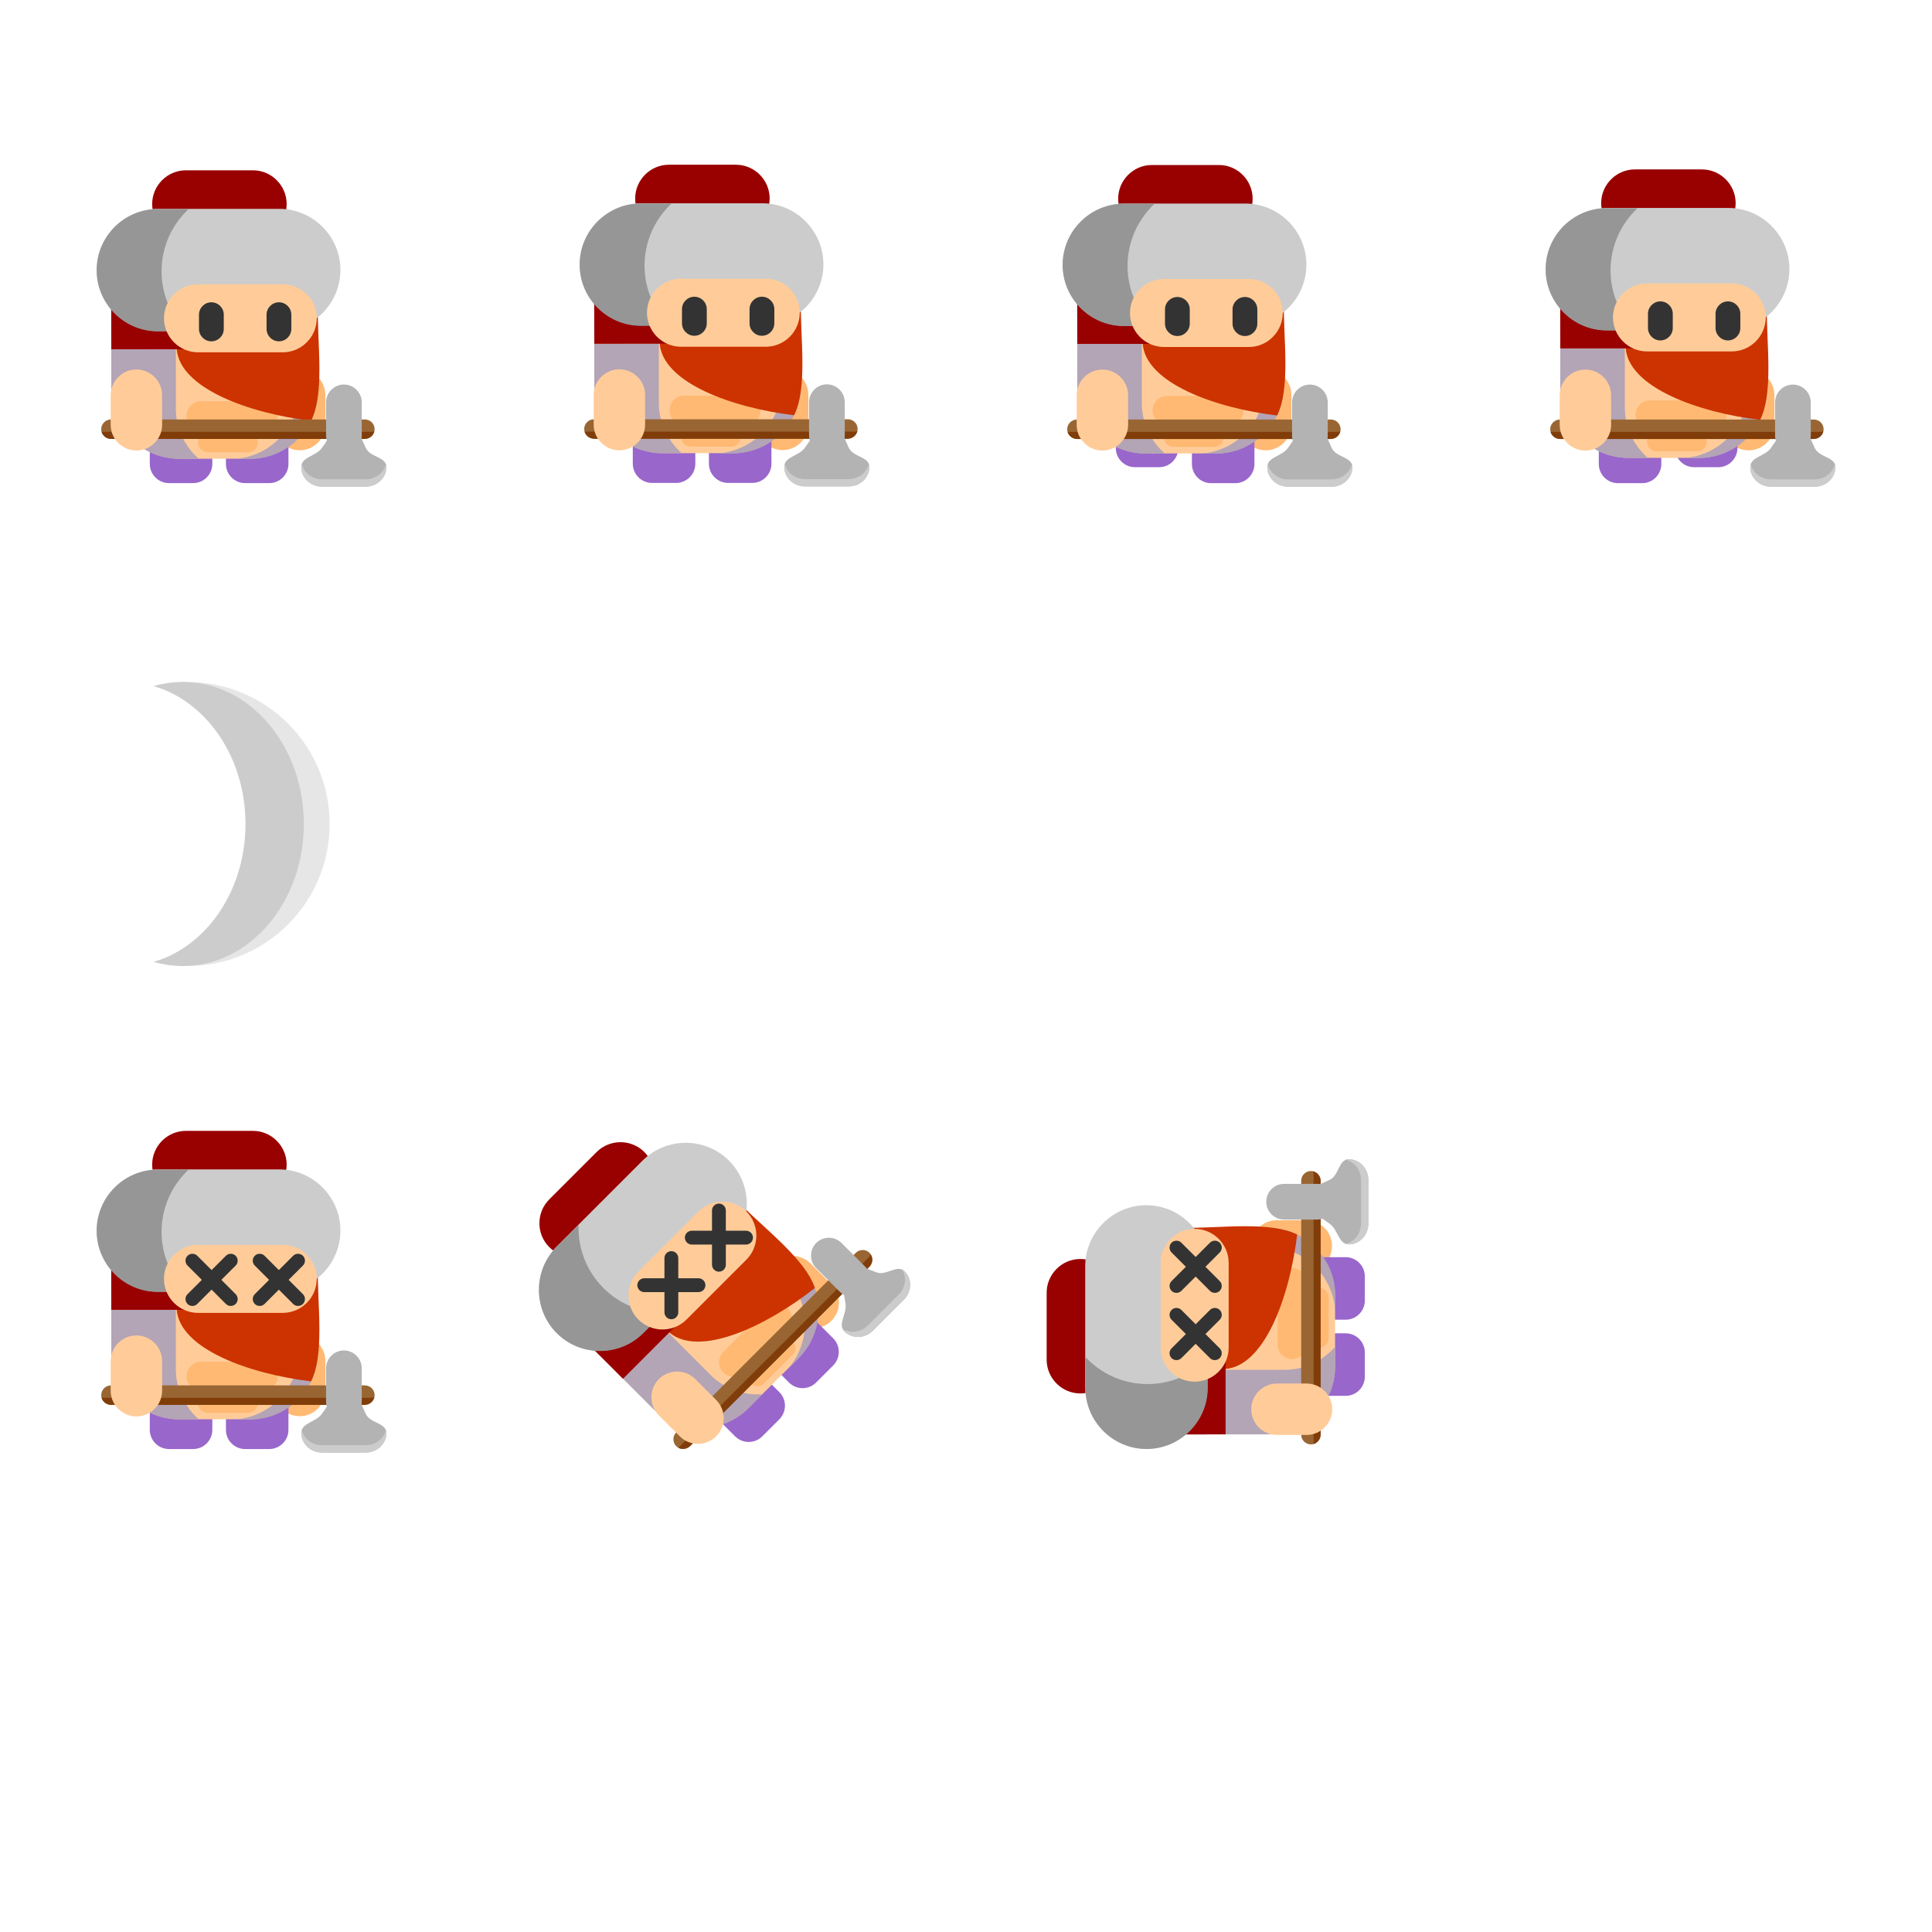 <?xml version="1.0" encoding="UTF-8" standalone="no"?>
<svg
   xmlns:dc="http://purl.org/dc/elements/1.1/"
   xmlns:cc="http://creativecommons.org/ns#"
   xmlns:rdf="http://www.w3.org/1999/02/22-rdf-syntax-ns#"
   xmlns:svg="http://www.w3.org/2000/svg"
   xmlns="http://www.w3.org/2000/svg"
   xmlns:sodipodi="http://sodipodi.sourceforge.net/DTD/sodipodi-0.dtd"
   xmlns:inkscape="http://www.inkscape.org/namespaces/inkscape"
   width="1024"
   height="1024"
   viewBox="0 0 270.933 270.933"
   version="1.1"
   id="svg3565"
   inkscape:version="1.0.1 (3bc2e813f5, 2020-09-07)"
   sodipodi:docname="пустынный разбойник с топором.svg"
   inkscape:export-filename="C:\Users\Kolobok\Desktop\проекты\Рыцарь\knightframes.png"
   inkscape:export-xdpi="96.00001"
   inkscape:export-ydpi="96.00001">
  <title
     id="title4661">Тайл размером 256x256</title>
  <defs
     id="defs3559" />
  <sodipodi:namedview
     id="base"
     pagecolor="#ffffff"
     bordercolor="#666666"
     borderopacity="1.0"
     inkscape:pageopacity="0.0"
     inkscape:pageshadow="2"
     inkscape:zoom="0.35"
     inkscape:cx="812.4138"
     inkscape:cy="596.30263"
     inkscape:document-units="mm"
     inkscape:current-layer="layer1"
     showgrid="true"
     units="px"
     width="256px"
     inkscape:snap-global="true"
     inkscape:document-rotation="0"
     inkscape:window-width="1920"
     inkscape:window-height="1017"
     inkscape:window-x="-8"
     inkscape:window-y="-8"
     inkscape:window-maximized="1">
    <inkscape:grid
       type="xygrid"
       id="grid5244"
       units="px"
       spacingx="67.733"
       spacingy="67.733"
       empspacing="1" />
    <inkscape:grid
       type="xygrid"
       id="grid8949"
       color="#e33fff"
       opacity="0.125"
       empcolor="#e33fff"
       empopacity="0.251"
       units="px"
       spacingx="33.867"
       spacingy="33.867"
       empspacing="8" />
  </sodipodi:namedview>
  <g
     inkscape:label="Layer 1"
     inkscape:groupmode="layer"
     id="layer1"
     transform="translate(0,-26.067)">
    <g
       id="g1275"
       transform="translate(60.648,93.46)">
      <path
         class="fil15"
         d="m 184.575,-15.6 v 0 c -1.984,0 -3.606,1.623 -3.606,3.606 v 4.149 c 0,1.983 1.622,3.606 3.606,3.606 v 0 c 1.983,0 3.605,-1.623 3.605,-3.606 v -4.149 c 0,-1.983 -1.622,-3.606 -3.605,-3.606 z"
         id="path9092"
         style="clip-rule:evenodd;fill:#ffb973;fill-rule:evenodd;stroke-width:0.003;image-rendering:optimizeQuality;shape-rendering:geometricPrecision;text-rendering:geometricPrecision" />
      <path
         class="fil80"
         d="m 169.639,-11.066 h -3.394 c -1.478,0 -2.687,1.209 -2.687,2.687 v 6.057 c 0,1.478 1.209,2.687 2.687,2.687 h 3.394 c 1.478,0 2.687,-1.209 2.687,-2.687 v -6.057 c 0,-1.478 -1.209,-2.687 -2.687,-2.687 z"
         id="path9094"
         style="clip-rule:evenodd;fill:#9966cc;fill-rule:evenodd;stroke-width:0.003;image-rendering:optimizeQuality;shape-rendering:geometricPrecision;text-rendering:geometricPrecision" />
      <path
         class="fil80"
         d="m 180.315,-13.307 h -3.394 c -1.477,0 -2.686,1.209 -2.686,2.687 v 6.057 c 0,1.478 1.209,2.687 2.686,2.687 h 3.394 c 1.478,0 2.687,-1.209 2.687,-2.687 v -6.057 c 0,-1.478 -1.209,-2.687 -2.687,-2.687 z"
         id="path9096"
         style="clip-rule:evenodd;fill:#9966cc;fill-rule:evenodd;stroke-width:0.003;image-rendering:optimizeQuality;shape-rendering:geometricPrecision;text-rendering:geometricPrecision" />
      <path
         class="fil61"
         d="m 177.519,-33.853 h -9.822 c -5.232,0 -9.513,4.281 -9.513,9.513 v 11.638 c 0,5.232 4.281,9.513 9.513,9.513 h 9.822 c 5.232,0 9.512,-4.281 9.512,-9.513 v -11.638 c 0,-5.232 -4.28,-9.513 -9.512,-9.513 z"
         id="path9098"
         style="clip-rule:evenodd;fill:#ffcc99;fill-rule:evenodd;stroke-width:0.003;image-rendering:optimizeQuality;shape-rendering:geometricPrecision;text-rendering:geometricPrecision" />
      <path
         class="fil62"
         d="m 170.773,-33.841 h -3.102 c -5.232,0 -9.513,4.246 -9.513,9.435 v 5.707 6.086 c 0,5.189 4.281,9.435 9.513,9.435 h 2.767 c -1.978,-1.732 -3.23,-4.262 -3.23,-7.068 v -16.246 c 0,-2.962 1.395,-5.616 3.565,-7.349 z"
         id="path9100"
         style="clip-rule:evenodd;fill:#b3a4b6;fill-rule:evenodd;stroke-width:0.003;image-rendering:optimizeQuality;shape-rendering:geometricPrecision;text-rendering:geometricPrecision" />
      <path
         class="fil62"
         d="m 174.893,-33.816 h 2.715 c 5.232,0 9.513,4.246 9.513,9.435 v 11.793 c 0,5.189 -4.281,9.435 -9.513,9.435 h -2.715 c 5.232,0 9.513,-4.246 9.513,-9.435 v -11.793 c 0,-5.19 -4.281,-9.435 -9.513,-9.435 z"
         id="path9102"
         style="clip-rule:evenodd;fill:#b3a4b6;fill-rule:evenodd;stroke-width:0.003;image-rendering:optimizeQuality;shape-rendering:geometricPrecision;text-rendering:geometricPrecision" />
      <path
         class="fil15"
         d="m 179.446,-11.258 h -8.694 c -1.124,0 -2.043,0.919 -2.043,2.042 v 0 c 0,1.123 0.919,2.042 2.043,2.042 h 8.694 c 1.124,0 2.043,-0.919 2.043,-2.042 v 0 c 0,-1.123 -0.919,-2.042 -2.043,-2.042 z"
         id="path9104"
         style="clip-rule:evenodd;fill:#ffb973;fill-rule:evenodd;stroke-width:0.003;image-rendering:optimizeQuality;shape-rendering:geometricPrecision;text-rendering:geometricPrecision" />
      <path
         class="fil15"
         d="m 177.362,-6.778 h -5.71 c -0.737,0 -1.341,0.603 -1.341,1.341 v 0 c 0,0.738 0.604,1.341 1.341,1.341 h 5.71 c 0.737,0 1.341,-0.604 1.341,-1.341 v 0 c 0,-0.738 -0.604,-1.341 -1.341,-1.341 z"
         id="path9106"
         style="clip-rule:evenodd;fill:#ffb973;fill-rule:evenodd;stroke-width:0.003;image-rendering:optimizeQuality;shape-rendering:geometricPrecision;text-rendering:geometricPrecision" />
      <path
         class="fil37"
         d="m 177.584,-33.887 h -9.822 c -5.232,0 -9.432,4.247 -9.513,9.435 l -0.091,5.902 9.174,-0.006 c 0.443,5.495 10.142,9.004 18.847,10.048 1.879,-3.822 0.918,-10.467 0.918,-15.944 0,-5.189 -4.281,-9.435 -9.513,-9.435 z"
         id="path9108"
         style="clip-rule:evenodd;fill:#cc3300;fill-rule:evenodd;stroke-width:0.003;image-rendering:optimizeQuality;shape-rendering:geometricPrecision;text-rendering:geometricPrecision" />
      <path
         class="fil10"
         d="m 171.14,-33.964 h -3.195 c -5.39,0 -9.812,4.275 -9.8,9.501 l 0.013,5.914 8.054,-0.005 2.17,0.013 -0.914,-8.023 c -0.338,-2.963 1.437,-5.655 3.672,-7.4 z"
         id="path9110"
         style="clip-rule:evenodd;fill:#990000;fill-rule:evenodd;stroke-width:0.003;image-rendering:optimizeQuality;shape-rendering:geometricPrecision;text-rendering:geometricPrecision" />
      <path
         class="fil4"
         d="m 193.72,-8.561 h -35.609 c -0.751,0 -1.366,0.615 -1.366,1.366 v 0 c 0,0.751 0.615,1.366 1.366,1.366 h 35.609 c 0.751,0 1.366,-0.615 1.366,-1.366 v 0 c 0,-0.751 -0.615,-1.366 -1.366,-1.366 z"
         id="path9112"
         style="clip-rule:evenodd;fill:#996633;fill-rule:evenodd;stroke-width:0.003;image-rendering:optimizeQuality;shape-rendering:geometricPrecision;text-rendering:geometricPrecision" />
      <path
         class="fil29"
         d="m 156.792,-6.826 c 0.173,0.573 0.737,0.996 1.401,0.996 h 35.429 c 0.694,0 1.279,-0.462 1.422,-1.073 -0.151,0.05 -0.313,0.077 -0.481,0.077 z"
         id="path9114"
         style="clip-rule:evenodd;fill:#813d09;fill-rule:evenodd;stroke-width:0.003;image-rendering:optimizeQuality;shape-rendering:geometricPrecision;text-rendering:geometricPrecision" />
      <path
         class="fil64"
         d="m 193.281,-6.319 v -4.64 c 0,-1.376 -1.126,-2.502 -2.503,-2.502 v 0 c -1.376,0 -2.502,1.126 -2.502,2.502 v 4.64 c 0,1.376 1.126,2.503 2.502,2.503 v 0 c 1.377,0 2.503,-1.126 2.503,-2.503 z"
         id="path9116"
         style="clip-rule:evenodd;fill:#b3b3b3;fill-rule:evenodd;stroke-width:0.003;image-rendering:optimizeQuality;shape-rendering:geometricPrecision;text-rendering:geometricPrecision" />
      <path
         class="fil64"
         d="m 193.831,-4.591 -2.393,-5.349 -3.732,5.349 c -0.874,1.253 -2.903,1.226 -2.903,2.723 v 0 c 0,1.498 1.306,2.723 2.903,2.723 h 6.125 c 1.597,0 2.903,-1.226 2.903,-2.723 v 0 c 0,-1.498 -2.286,-1.342 -2.903,-2.723 z"
         id="path9118"
         style="clip-rule:evenodd;fill:#b3b3b3;fill-rule:evenodd;stroke-width:0.003;image-rendering:optimizeQuality;shape-rendering:geometricPrecision;text-rendering:geometricPrecision" />
      <path
         class="fil5"
         d="m 184.855,-2.379 c -0.034,0.166 -0.052,0.337 -0.052,0.512 v 0 c 0,1.498 1.306,2.723 2.903,2.723 h 6.125 c 1.597,0 2.903,-1.226 2.903,-2.723 v 0 c 0,-0.175 -0.018,-0.346 -0.052,-0.512 -0.257,1.255 -1.441,2.211 -2.851,2.211 h -6.125 c -1.41,0 -2.594,-0.956 -2.851,-2.211 z"
         id="path9120"
         style="clip-rule:evenodd;fill:#cccccc;fill-rule:evenodd;stroke-width:0.003;image-rendering:optimizeQuality;shape-rendering:geometricPrecision;text-rendering:geometricPrecision" />
      <path
         class="fil61"
         d="m 161.679,-15.567 v 0 c -1.983,0 -3.606,1.623 -3.606,3.606 v 4.149 c 0,1.983 1.623,3.606 3.606,3.606 v 0 c 1.983,0 3.606,-1.623 3.606,-3.606 v -4.149 c 0,-1.983 -1.623,-3.606 -3.606,-3.606 z"
         id="path9122"
         style="clip-rule:evenodd;fill:#ffcc99;fill-rule:evenodd;stroke-width:0.003;image-rendering:optimizeQuality;shape-rendering:geometricPrecision;text-rendering:geometricPrecision" />
      <path
         class="fil10"
         d="m 178.018,-43.636 h -9.395 c -2.603,0 -4.732,2.129 -4.732,4.731 v 0 c 0,2.602 2.129,4.731 4.732,4.731 h 9.395 c 2.603,0 4.732,-2.129 4.732,-4.731 v 0 c 0,-2.602 -2.129,-4.731 -4.732,-4.731 z"
         id="path9124"
         style="clip-rule:evenodd;fill:#990000;fill-rule:evenodd;stroke-width:0.003;image-rendering:optimizeQuality;shape-rendering:geometricPrecision;text-rendering:geometricPrecision" />
      <path
         class="fil13"
         d="m 181.717,-38.231 h -17.023 c -4.715,0 -8.572,3.857 -8.572,8.572 v 0 c 0,4.715 3.857,8.572 8.572,8.572 h 17.023 c 4.715,0 8.572,-3.857 8.572,-8.572 v 0 c 0,-4.715 -3.857,-8.572 -8.572,-8.572 z"
         id="path9126"
         style="clip-rule:evenodd;fill:#cccccc;fill-rule:evenodd;stroke-width:0.003;image-rendering:optimizeQuality;shape-rendering:geometricPrecision;text-rendering:geometricPrecision" />
      <path
         class="fil81"
         d="m 168.989,-38.196 h -4.314 c -4.715,0 -8.572,3.857 -8.572,8.572 v 0 c 0,4.715 3.857,8.572 8.572,8.572 h 4.021 c -2.154,-2.169 -3.489,-5.151 -3.489,-8.43 v 0 c 0,-3.425 1.457,-6.526 3.782,-8.714 z"
         id="path9128"
         style="clip-rule:evenodd;fill:#969696;fill-rule:evenodd;stroke-width:0.003;image-rendering:optimizeQuality;shape-rendering:geometricPrecision;text-rendering:geometricPrecision" />
      <path
         class="fil61"
         d="m 182.202,-27.65 h -11.886 c -2.623,0 -4.768,2.146 -4.768,4.769 v 0 c 0,2.623 2.145,4.769 4.768,4.769 h 11.886 c 2.623,0 4.769,-2.146 4.769,-4.769 v 0 c 0,-2.623 -2.146,-4.769 -4.769,-4.769 z"
         id="path9130"
         style="clip-rule:evenodd;fill:#ffcc99;fill-rule:evenodd;stroke-width:0.003;image-rendering:optimizeQuality;shape-rendering:geometricPrecision;text-rendering:geometricPrecision" />
      <path
         class="fil18"
         d="m 181.668,-25.128 v 0 c -0.956,0 -1.737,0.782 -1.737,1.738 v 2 c 0,0.956 0.781,1.738 1.737,1.738 v 0 c 0.956,0 1.738,-0.782 1.738,-1.738 v -2 c 0,-0.956 -0.782,-1.738 -1.738,-1.738 z"
         id="path9132"
         style="clip-rule:evenodd;fill:#333333;fill-rule:evenodd;stroke-width:0.003;image-rendering:optimizeQuality;shape-rendering:geometricPrecision;text-rendering:geometricPrecision" />
      <path
         class="fil18"
         d="m 172.194,-25.128 v 0 c -0.956,0 -1.738,0.782 -1.738,1.738 v 2 c 0,0.956 0.782,1.738 1.738,1.738 v 0 c 0.956,0 1.738,-0.782 1.738,-1.738 v -2 c 0,-0.956 -0.782,-1.738 -1.738,-1.738 z"
         id="path9134"
         style="clip-rule:evenodd;fill:#333333;fill-rule:evenodd;stroke-width:0.003;image-rendering:optimizeQuality;shape-rendering:geometricPrecision;text-rendering:geometricPrecision" />
    </g>
    <g
       id="g1227"
       transform="translate(-166.012,93.423)">
      <path
         class="fil15"
         d="m 275.768,-15.6 v 0 c -1.983,0 -3.606,1.623 -3.606,3.606 v 4.149 c 0,1.983 1.623,3.606 3.606,3.606 v 0 c 1.983,0 3.606,-1.623 3.606,-3.606 v -4.149 c 0,-1.983 -1.623,-3.606 -3.606,-3.606 z"
         id="path9048"
         style="clip-rule:evenodd;fill:#ffb973;fill-rule:evenodd;stroke-width:0.003;image-rendering:optimizeQuality;shape-rendering:geometricPrecision;text-rendering:geometricPrecision" />
      <path
         class="fil80"
         d="m 260.832,-11.066 h -3.393 c -1.478,0 -2.687,1.209 -2.687,2.687 v 6.057 c 0,1.478 1.209,2.687 2.687,2.687 h 3.393 c 1.478,0 2.687,-1.209 2.687,-2.687 v -6.057 c 0,-1.478 -1.209,-2.687 -2.687,-2.687 z"
         id="path9050"
         style="clip-rule:evenodd;fill:#9966cc;fill-rule:evenodd;stroke-width:0.003;image-rendering:optimizeQuality;shape-rendering:geometricPrecision;text-rendering:geometricPrecision" />
      <path
         class="fil80"
         d="m 271.509,-11.066 h -3.394 c -1.478,0 -2.687,1.209 -2.687,2.687 v 6.057 c 0,1.478 1.209,2.687 2.687,2.687 h 3.394 c 1.477,0 2.686,-1.209 2.686,-2.687 v -6.057 c 0,-1.478 -1.209,-2.687 -2.686,-2.687 z"
         id="path9052"
         style="clip-rule:evenodd;fill:#9966cc;fill-rule:evenodd;stroke-width:0.003;image-rendering:optimizeQuality;shape-rendering:geometricPrecision;text-rendering:geometricPrecision" />
      <path
         class="fil61"
         d="m 268.712,-34.472 h -9.822 c -5.232,0 -9.512,4.281 -9.512,9.513 v 11.638 c 0,5.232 4.28,9.513 9.512,9.513 h 9.822 c 5.232,0 9.513,-4.281 9.513,-9.513 v -11.638 c 0,-5.232 -4.281,-9.513 -9.513,-9.513 z"
         id="path9054"
         style="clip-rule:evenodd;fill:#ffcc99;fill-rule:evenodd;stroke-width:0.003;image-rendering:optimizeQuality;shape-rendering:geometricPrecision;text-rendering:geometricPrecision" />
      <path
         class="fil62"
         d="m 261.967,-34.459 h -3.103 c -5.232,0 -9.512,4.246 -9.512,9.435 v 5.707 6.086 c 0,5.189 4.28,9.435 9.512,9.435 h 2.767 c -1.977,-1.732 -3.229,-4.262 -3.229,-7.068 V -27.11 c 0,-2.962 1.395,-5.616 3.565,-7.349 z"
         id="path9056"
         style="clip-rule:evenodd;fill:#b3a4b6;fill-rule:evenodd;stroke-width:0.003;image-rendering:optimizeQuality;shape-rendering:geometricPrecision;text-rendering:geometricPrecision" />
      <path
         class="fil62"
         d="m 266.086,-34.434 h 2.715 c 5.232,0 9.513,4.246 9.513,9.435 v 11.793 c 0,5.189 -4.281,9.435 -9.513,9.435 h -2.715 c 5.232,0 9.513,-4.246 9.513,-9.435 v -11.793 c 0,-5.189 -4.281,-9.435 -9.513,-9.435 z"
         id="path9058"
         style="clip-rule:evenodd;fill:#b3a4b6;fill-rule:evenodd;stroke-width:0.003;image-rendering:optimizeQuality;shape-rendering:geometricPrecision;text-rendering:geometricPrecision" />
      <path
         class="fil15"
         d="m 270.64,-11.876 h -8.695 c -1.123,0 -2.042,0.919 -2.042,2.042 v 0 c 0,1.123 0.919,2.042 2.042,2.042 h 8.695 c 1.123,0 2.042,-0.919 2.042,-2.042 v 0 c 0,-1.123 -0.919,-2.042 -2.042,-2.042 z"
         id="path9060"
         style="clip-rule:evenodd;fill:#ffb973;fill-rule:evenodd;stroke-width:0.003;image-rendering:optimizeQuality;shape-rendering:geometricPrecision;text-rendering:geometricPrecision" />
      <path
         class="fil15"
         d="m 268.555,-7.397 h -5.709 c -0.738,0 -1.341,0.603 -1.341,1.341 v 0 c 0,0.738 0.603,1.341 1.341,1.341 h 5.709 c 0.738,0 1.341,-0.603 1.341,-1.341 v 0 c 0,-0.738 -0.603,-1.341 -1.341,-1.341 z"
         id="path9062"
         style="clip-rule:evenodd;fill:#ffb973;fill-rule:evenodd;stroke-width:0.003;image-rendering:optimizeQuality;shape-rendering:geometricPrecision;text-rendering:geometricPrecision" />
      <path
         class="fil37"
         d="m 268.777,-34.505 h -9.821 c -5.232,0 -9.433,4.247 -9.513,9.435 l -0.091,5.902 9.173,-0.006 c 0.444,5.496 10.143,9.004 18.848,10.048 1.878,-3.822 0.917,-10.467 0.917,-15.944 0,-5.189 -4.28,-9.435 -9.513,-9.435 z"
         id="path9064"
         style="clip-rule:evenodd;fill:#cc3300;fill-rule:evenodd;stroke-width:0.003;image-rendering:optimizeQuality;shape-rendering:geometricPrecision;text-rendering:geometricPrecision" />
      <path
         class="fil10"
         d="m 262.334,-34.582 h -3.196 c -5.39,0 -9.811,4.275 -9.8,9.501 l 0.014,5.914 8.053,-0.005 3.309,0.013 -2.052,-8.023 c -0.74,-2.889 1.437,-5.655 3.672,-7.4 z"
         id="path9066"
         style="clip-rule:evenodd;fill:#990000;fill-rule:evenodd;stroke-width:0.003;image-rendering:optimizeQuality;shape-rendering:geometricPrecision;text-rendering:geometricPrecision" />
      <path
         class="fil4"
         d="m 284.914,-8.561 h -35.61 c -0.751,0 -1.365,0.615 -1.365,1.366 v 0 c 0,0.751 0.614,1.366 1.365,1.366 h 35.61 c 0.751,0 1.365,-0.615 1.365,-1.366 v 0 c 0,-0.751 -0.614,-1.366 -1.365,-1.366 z"
         id="path9068"
         style="clip-rule:evenodd;fill:#996633;fill-rule:evenodd;stroke-width:0.003;image-rendering:optimizeQuality;shape-rendering:geometricPrecision;text-rendering:geometricPrecision" />
      <path
         class="fil29"
         d="m 247.986,-6.826 c 0.172,0.573 0.737,0.996 1.401,0.996 h 35.429 c 0.694,0 1.278,-0.462 1.422,-1.073 -0.151,0.05 -0.313,0.077 -0.482,0.077 z"
         id="path9070"
         style="clip-rule:evenodd;fill:#813d09;fill-rule:evenodd;stroke-width:0.003;image-rendering:optimizeQuality;shape-rendering:geometricPrecision;text-rendering:geometricPrecision" />
      <path
         class="fil64"
         d="m 284.474,-6.319 v -4.64 c 0,-1.376 -1.126,-2.502 -2.502,-2.502 v 0 c -1.376,0 -2.502,1.126 -2.502,2.502 v 4.64 c 0,1.376 1.126,2.503 2.502,2.503 v 0 c 1.376,0 2.502,-1.126 2.502,-2.503 z"
         id="path9072"
         style="clip-rule:evenodd;fill:#b3b3b3;fill-rule:evenodd;stroke-width:0.003;image-rendering:optimizeQuality;shape-rendering:geometricPrecision;text-rendering:geometricPrecision" />
      <path
         class="fil64"
         d="m 285.024,-4.591 -2.392,-5.349 -3.732,5.349 c -0.875,1.253 -2.904,1.226 -2.904,2.723 v 0 c 0,1.498 1.307,2.723 2.904,2.723 h 6.124 c 1.597,0 2.904,-1.226 2.904,-2.723 v 0 c 0,-1.498 -2.286,-1.342 -2.904,-2.723 z"
         id="path9074"
         style="clip-rule:evenodd;fill:#b3b3b3;fill-rule:evenodd;stroke-width:0.003;image-rendering:optimizeQuality;shape-rendering:geometricPrecision;text-rendering:geometricPrecision" />
      <path
         class="fil5"
         d="m 276.048,-2.379 c -0.034,0.166 -0.052,0.337 -0.052,0.512 v 0 c 0,1.498 1.307,2.723 2.904,2.723 h 6.124 c 1.597,0 2.904,-1.226 2.904,-2.723 v 0 c 0,-0.175 -0.018,-0.346 -0.052,-0.512 -0.258,1.255 -1.441,2.211 -2.852,2.211 h -6.124 c -1.411,0 -2.594,-0.956 -2.852,-2.211 z"
         id="path9076"
         style="clip-rule:evenodd;fill:#cccccc;fill-rule:evenodd;stroke-width:0.003;image-rendering:optimizeQuality;shape-rendering:geometricPrecision;text-rendering:geometricPrecision" />
      <path
         class="fil61"
         d="m 252.872,-15.567 v 0 c -1.983,0 -3.606,1.623 -3.606,3.606 v 4.149 c 0,1.983 1.623,3.606 3.606,3.606 v 0 c 1.984,0 3.606,-1.623 3.606,-3.606 v -4.149 c 0,-1.983 -1.622,-3.606 -3.606,-3.606 z"
         id="path9078"
         style="clip-rule:evenodd;fill:#ffcc99;fill-rule:evenodd;stroke-width:0.003;image-rendering:optimizeQuality;shape-rendering:geometricPrecision;text-rendering:geometricPrecision" />
      <path
         class="fil10"
         d="m 269.212,-44.255 h -9.396 c -2.602,0 -4.731,2.129 -4.731,4.731 v 0 c 0,2.602 2.129,4.731 4.731,4.731 h 9.396 c 2.602,0 4.731,-2.129 4.731,-4.731 v 0 c 0,-2.602 -2.129,-4.731 -4.731,-4.731 z"
         id="path9080"
         style="clip-rule:evenodd;fill:#990000;fill-rule:evenodd;stroke-width:0.003;image-rendering:optimizeQuality;shape-rendering:geometricPrecision;text-rendering:geometricPrecision" />
      <path
         class="fil13"
         d="m 272.91,-38.849 h -17.023 c -4.714,0 -8.572,3.857 -8.572,8.572 v 0 c 0,4.715 3.858,8.572 8.572,8.572 h 17.023 c 4.715,0 8.572,-3.857 8.572,-8.572 v 0 c 0,-4.715 -3.857,-8.572 -8.572,-8.572 z"
         id="path9082"
         style="clip-rule:evenodd;fill:#cccccc;fill-rule:evenodd;stroke-width:0.003;image-rendering:optimizeQuality;shape-rendering:geometricPrecision;text-rendering:geometricPrecision" />
      <path
         class="fil81"
         d="m 260.183,-38.814 h -4.315 c -4.714,0 -8.572,3.857 -8.572,8.572 v 0 c 0,4.715 3.858,8.572 8.572,8.572 h 4.022 c -2.154,-2.169 -3.49,-5.151 -3.49,-8.43 v 0 c 0,-3.425 1.458,-6.526 3.783,-8.714 z"
         id="path9084"
         style="clip-rule:evenodd;fill:#969696;fill-rule:evenodd;stroke-width:0.003;image-rendering:optimizeQuality;shape-rendering:geometricPrecision;text-rendering:geometricPrecision" />
      <path
         class="fil61"
         d="m 273.397,-28.269 h -11.886 c -2.623,0 -4.769,2.146 -4.769,4.769 v 0 c 0,2.623 2.146,4.769 4.769,4.769 h 11.886 c 2.623,0 4.768,-2.146 4.768,-4.769 v 0 c 0,-2.623 -2.145,-4.769 -4.768,-4.769 z"
         id="path9086"
         style="clip-rule:evenodd;fill:#ffcc99;fill-rule:evenodd;stroke-width:0.003;image-rendering:optimizeQuality;shape-rendering:geometricPrecision;text-rendering:geometricPrecision" />
      <path
         class="fil18"
         d="m 272.863,-25.746 v 0 c -0.956,0 -1.738,0.782 -1.738,1.738 v 2 c 0,0.956 0.782,1.738 1.738,1.738 v 0 c 0.955,0 1.737,-0.782 1.737,-1.738 v -2 c 0,-0.956 -0.782,-1.738 -1.737,-1.738 z"
         id="path9088"
         style="clip-rule:evenodd;fill:#333333;fill-rule:evenodd;stroke-width:0.003;image-rendering:optimizeQuality;shape-rendering:geometricPrecision;text-rendering:geometricPrecision" />
      <path
         class="fil18"
         d="m 263.388,-25.746 v 0 c -0.955,0 -1.737,0.782 -1.737,1.738 v 2 c 0,0.956 0.782,1.738 1.737,1.738 v 0 c 0.956,0 1.738,-0.782 1.738,-1.738 v -2 c 0,-0.956 -0.782,-1.738 -1.738,-1.738 z"
         id="path9090"
         style="clip-rule:evenodd;fill:#333333;fill-rule:evenodd;stroke-width:0.003;image-rendering:optimizeQuality;shape-rendering:geometricPrecision;text-rendering:geometricPrecision" />
    </g>
    <g
       id="g1299"
       transform="translate(36.741,93.46)">
      <path
         class="fil15"
         d="m 140.748,-15.6 v 0 c -1.983,0 -3.606,1.623 -3.606,3.606 v 4.149 c 0,1.983 1.623,3.606 3.606,3.606 v 0 c 1.983,0 3.606,-1.623 3.606,-3.606 v -4.149 c 0,-1.983 -1.623,-3.606 -3.606,-3.606 z"
         id="path9136"
         style="clip-rule:evenodd;fill:#ffb973;fill-rule:evenodd;stroke-width:0.003;image-rendering:optimizeQuality;shape-rendering:geometricPrecision;text-rendering:geometricPrecision" />
      <path
         class="fil80"
         d="m 125.812,-13.307 h -3.394 c -1.477,0 -2.686,1.209 -2.686,2.687 v 6.057 c 0,1.478 1.209,2.687 2.686,2.687 h 3.394 c 1.478,0 2.687,-1.209 2.687,-2.687 v -6.057 c 0,-1.478 -1.209,-2.687 -2.687,-2.687 z"
         id="path9138"
         style="clip-rule:evenodd;fill:#9966cc;fill-rule:evenodd;stroke-width:0.003;image-rendering:optimizeQuality;shape-rendering:geometricPrecision;text-rendering:geometricPrecision" />
      <path
         class="fil80"
         d="m 136.489,-11.066 h -3.394 c -1.478,0 -2.687,1.209 -2.687,2.687 v 6.057 c 0,1.478 1.209,2.687 2.687,2.687 h 3.394 c 1.477,0 2.686,-1.209 2.686,-2.687 v -6.057 c 0,-1.478 -1.209,-2.687 -2.686,-2.687 z"
         id="path9140"
         style="clip-rule:evenodd;fill:#9966cc;fill-rule:evenodd;stroke-width:0.003;image-rendering:optimizeQuality;shape-rendering:geometricPrecision;text-rendering:geometricPrecision" />
      <path
         class="fil61"
         d="m 133.692,-34.472 h -9.822 c -5.232,0 -9.513,4.281 -9.513,9.513 v 11.638 c 0,5.232 4.281,9.513 9.513,9.513 h 9.822 c 5.232,0 9.513,-4.281 9.513,-9.513 v -11.638 c 0,-5.232 -4.281,-9.513 -9.513,-9.513 z"
         id="path9142"
         style="clip-rule:evenodd;fill:#ffcc99;fill-rule:evenodd;stroke-width:0.003;image-rendering:optimizeQuality;shape-rendering:geometricPrecision;text-rendering:geometricPrecision" />
      <path
         class="fil62"
         d="m 126.946,-34.459 h -3.102 c -5.232,0 -9.513,4.246 -9.513,9.435 v 5.707 6.086 c 0,5.189 4.281,9.435 9.513,9.435 h 2.767 c -1.977,-1.732 -3.229,-4.262 -3.229,-7.068 V -27.11 c 0,-2.962 1.394,-5.616 3.564,-7.349 z"
         id="path9144"
         style="clip-rule:evenodd;fill:#b3a4b6;fill-rule:evenodd;stroke-width:0.003;image-rendering:optimizeQuality;shape-rendering:geometricPrecision;text-rendering:geometricPrecision" />
      <path
         class="fil62"
         d="m 131.066,-34.434 h 2.715 c 5.232,0 9.513,4.246 9.513,9.435 v 11.793 c 0,5.189 -4.281,9.435 -9.513,9.435 h -2.715 c 5.232,0 9.513,-4.246 9.513,-9.435 v -11.793 c 0,-5.189 -4.281,-9.435 -9.513,-9.435 z"
         id="path9146"
         style="clip-rule:evenodd;fill:#b3a4b6;fill-rule:evenodd;stroke-width:0.003;image-rendering:optimizeQuality;shape-rendering:geometricPrecision;text-rendering:geometricPrecision" />
      <path
         class="fil15"
         d="m 135.62,-11.876 h -8.695 c -1.123,0 -2.042,0.919 -2.042,2.042 v 0 c 0,1.123 0.919,2.042 2.042,2.042 h 8.695 c 1.123,0 2.042,-0.919 2.042,-2.042 v 0 c 0,-1.123 -0.919,-2.042 -2.042,-2.042 z"
         id="path9148"
         style="clip-rule:evenodd;fill:#ffb973;fill-rule:evenodd;stroke-width:0.003;image-rendering:optimizeQuality;shape-rendering:geometricPrecision;text-rendering:geometricPrecision" />
      <path
         class="fil15"
         d="m 133.535,-7.397 h -5.709 c -0.738,0 -1.341,0.603 -1.341,1.341 v 0 c 0,0.738 0.603,1.341 1.341,1.341 h 5.709 c 0.738,0 1.341,-0.603 1.341,-1.341 v 0 c 0,-0.738 -0.603,-1.341 -1.341,-1.341 z"
         id="path9150"
         style="clip-rule:evenodd;fill:#ffb973;fill-rule:evenodd;stroke-width:0.003;image-rendering:optimizeQuality;shape-rendering:geometricPrecision;text-rendering:geometricPrecision" />
      <path
         class="fil37"
         d="m 133.757,-34.505 h -9.821 c -5.233,0 -9.433,4.247 -9.513,9.435 l -0.092,5.902 9.174,-0.006 c 0.443,5.496 10.143,9.004 18.847,10.048 1.879,-3.822 0.918,-10.467 0.918,-15.944 0,-5.189 -4.281,-9.435 -9.513,-9.435 z"
         id="path9152"
         style="clip-rule:evenodd;fill:#cc3300;fill-rule:evenodd;stroke-width:0.003;image-rendering:optimizeQuality;shape-rendering:geometricPrecision;text-rendering:geometricPrecision" />
      <path
         class="fil10"
         d="m 127.314,-34.582 h -3.196 c -5.39,0 -9.811,4.275 -9.8,9.501 l 0.013,5.914 8.054,-0.005 2.467,0.013 -1.211,-8.023 c -0.445,-2.949 1.437,-5.655 3.673,-7.4 z"
         id="path9154"
         style="clip-rule:evenodd;fill:#990000;fill-rule:evenodd;stroke-width:0.003;image-rendering:optimizeQuality;shape-rendering:geometricPrecision;text-rendering:geometricPrecision" />
      <path
         class="fil4"
         d="m 149.894,-8.561 h -35.61 c -0.751,0 -1.366,0.615 -1.366,1.366 v 0 c 0,0.751 0.615,1.366 1.366,1.366 h 35.61 c 0.751,0 1.365,-0.615 1.365,-1.366 v 0 c 0,-0.751 -0.614,-1.366 -1.365,-1.366 z"
         id="path9156"
         style="clip-rule:evenodd;fill:#996633;fill-rule:evenodd;stroke-width:0.003;image-rendering:optimizeQuality;shape-rendering:geometricPrecision;text-rendering:geometricPrecision" />
      <path
         class="fil29"
         d="m 112.965,-6.826 c 0.173,0.573 0.737,0.996 1.402,0.996 h 35.429 c 0.694,0 1.278,-0.462 1.422,-1.073 -0.151,0.05 -0.313,0.077 -0.482,0.077 z"
         id="path9158"
         style="clip-rule:evenodd;fill:#813d09;fill-rule:evenodd;stroke-width:0.003;image-rendering:optimizeQuality;shape-rendering:geometricPrecision;text-rendering:geometricPrecision" />
      <path
         class="fil64"
         d="m 149.454,-6.319 v -4.64 c 0,-1.376 -1.126,-2.502 -2.502,-2.502 v 0 c -1.377,0 -2.503,1.126 -2.503,2.502 v 4.64 c 0,1.376 1.126,2.503 2.503,2.503 v 0 c 1.376,0 2.502,-1.126 2.502,-2.503 z"
         id="path9160"
         style="clip-rule:evenodd;fill:#b3b3b3;fill-rule:evenodd;stroke-width:0.003;image-rendering:optimizeQuality;shape-rendering:geometricPrecision;text-rendering:geometricPrecision" />
      <path
         class="fil64"
         d="m 150.004,-4.591 -2.393,-5.349 -3.731,5.349 c -0.875,1.253 -2.904,1.226 -2.904,2.723 v 0 c 0,1.498 1.307,2.723 2.904,2.723 h 6.124 c 1.597,0 2.904,-1.226 2.904,-2.723 v 0 c 0,-1.498 -2.286,-1.342 -2.904,-2.723 z"
         id="path9162"
         style="clip-rule:evenodd;fill:#b3b3b3;fill-rule:evenodd;stroke-width:0.003;image-rendering:optimizeQuality;shape-rendering:geometricPrecision;text-rendering:geometricPrecision" />
      <path
         class="fil5"
         d="m 141.028,-2.379 c -0.034,0.166 -0.052,0.337 -0.052,0.512 v 0 c 0,1.498 1.307,2.723 2.904,2.723 h 6.124 c 1.597,0 2.904,-1.226 2.904,-2.723 v 0 c 0,-0.175 -0.018,-0.346 -0.052,-0.512 -0.258,1.255 -1.442,2.211 -2.852,2.211 h -6.124 c -1.411,0 -2.595,-0.956 -2.852,-2.211 z"
         id="path9164"
         style="clip-rule:evenodd;fill:#cccccc;fill-rule:evenodd;stroke-width:0.003;image-rendering:optimizeQuality;shape-rendering:geometricPrecision;text-rendering:geometricPrecision" />
      <path
         class="fil61"
         d="m 117.852,-15.567 v 0 c -1.983,0 -3.606,1.623 -3.606,3.606 v 4.149 c 0,1.983 1.623,3.606 3.606,3.606 v 0 c 1.983,0 3.606,-1.623 3.606,-3.606 v -4.149 c 0,-1.983 -1.623,-3.606 -3.606,-3.606 z"
         id="path9166"
         style="clip-rule:evenodd;fill:#ffcc99;fill-rule:evenodd;stroke-width:0.003;image-rendering:optimizeQuality;shape-rendering:geometricPrecision;text-rendering:geometricPrecision" />
      <path
         class="fil10"
         d="m 134.192,-44.255 h -9.396 c -2.602,0 -4.731,2.129 -4.731,4.731 v 0 c 0,2.602 2.129,4.731 4.731,4.731 h 9.396 c 2.602,0 4.731,-2.129 4.731,-4.731 v 0 c 0,-2.602 -2.129,-4.731 -4.731,-4.731 z"
         id="path9168"
         style="clip-rule:evenodd;fill:#990000;fill-rule:evenodd;stroke-width:0.003;image-rendering:optimizeQuality;shape-rendering:geometricPrecision;text-rendering:geometricPrecision" />
      <path
         class="fil13"
         d="m 137.89,-38.849 h -17.023 c -4.715,0 -8.572,3.857 -8.572,8.572 v 0 c 0,4.715 3.857,8.572 8.572,8.572 h 17.023 c 4.715,0 8.572,-3.857 8.572,-8.572 v 0 c 0,-4.715 -3.857,-8.572 -8.572,-8.572 z"
         id="path9170"
         style="clip-rule:evenodd;fill:#cccccc;fill-rule:evenodd;stroke-width:0.003;image-rendering:optimizeQuality;shape-rendering:geometricPrecision;text-rendering:geometricPrecision" />
      <path
         class="fil81"
         d="m 125.162,-38.814 h -4.314 c -4.715,0 -8.572,3.857 -8.572,8.572 v 0 c 0,4.715 3.857,8.572 8.572,8.572 h 4.022 c -2.154,-2.169 -3.49,-5.151 -3.49,-8.43 v 0 c 0,-3.425 1.458,-6.526 3.782,-8.714 z"
         id="path9172"
         style="clip-rule:evenodd;fill:#969696;fill-rule:evenodd;stroke-width:0.003;image-rendering:optimizeQuality;shape-rendering:geometricPrecision;text-rendering:geometricPrecision" />
      <path
         class="fil61"
         d="m 138.376,-28.269 h -11.886 c -2.623,0 -4.769,2.146 -4.769,4.769 v 0 c 0,2.623 2.146,4.769 4.769,4.769 h 11.886 c 2.623,0 4.769,-2.146 4.769,-4.769 v 0 c 0,-2.623 -2.146,-4.769 -4.769,-4.769 z"
         id="path9174"
         style="clip-rule:evenodd;fill:#ffcc99;fill-rule:evenodd;stroke-width:0.003;image-rendering:optimizeQuality;shape-rendering:geometricPrecision;text-rendering:geometricPrecision" />
      <path
         class="fil18"
         d="m 137.842,-25.746 v 0 c -0.956,0 -1.738,0.782 -1.738,1.738 v 2 c 0,0.956 0.782,1.738 1.738,1.738 v 0 c 0.956,0 1.738,-0.782 1.738,-1.738 v -2 c 0,-0.956 -0.782,-1.738 -1.738,-1.738 z"
         id="path9176"
         style="clip-rule:evenodd;fill:#333333;fill-rule:evenodd;stroke-width:0.003;image-rendering:optimizeQuality;shape-rendering:geometricPrecision;text-rendering:geometricPrecision" />
      <path
         class="fil18"
         d="m 128.367,-25.746 v 0 c -0.955,0 -1.737,0.782 -1.737,1.738 v 2 c 0,0.956 0.782,1.738 1.737,1.738 v 0 c 0.956,0 1.738,-0.782 1.738,-1.738 v -2 c 0,-0.956 -0.782,-1.738 -1.738,-1.738 z"
         id="path9178"
         style="clip-rule:evenodd;fill:#333333;fill-rule:evenodd;stroke-width:0.003;image-rendering:optimizeQuality;shape-rendering:geometricPrecision;text-rendering:geometricPrecision" />
    </g>
    <g
       id="g1381"
       transform="translate(-328.438,160.681)">
      <path
         class="fil22"
         d="m 354.751,-38.978 c -1.658,0 -3.268,0.204 -4.808,0.586 v 0 c 0.132,0.033 0.263,0.067 0.394,0.102 l 0.022,0.006 c 0.8,0.217 1.58,0.482 2.337,0.793 l 0.012,0.005 c 0.123,0.051 0.245,0.102 0.367,0.155 l 0.018,0.008 c 0.744,0.325 1.465,0.694 2.158,1.104 l 0.035,0.021 c 0.108,0.064 0.215,0.129 0.322,0.195 l 0.03,0.018 c 0.559,0.348 1.099,0.723 1.62,1.122 0.017,0.013 0.033,0.026 0.05,0.038 0.091,0.07 0.181,0.142 0.271,0.214 l 0.064,0.051 c 0.089,0.072 0.178,0.145 0.266,0.219 0.016,0.013 0.032,0.027 0.048,0.041 0.388,0.327 0.763,0.668 1.125,1.023 0.018,0.018 0.036,0.035 0.054,0.053 0.076,0.075 0.151,0.151 0.226,0.227 0.027,0.028 0.054,0.056 0.081,0.084 0.071,0.073 0.141,0.146 0.21,0.22 0.03,0.031 0.059,0.063 0.088,0.095 0.069,0.074 0.138,0.149 0.205,0.224 0.025,0.028 0.05,0.056 0.075,0.084 0.23,0.259 0.454,0.525 0.671,0.796 0.022,0.027 0.044,0.054 0.065,0.081 0.058,0.073 0.116,0.148 0.173,0.222 0.032,0.042 0.065,0.084 0.097,0.127 0.054,0.071 0.107,0.143 0.16,0.215 0.034,0.047 0.069,0.094 0.103,0.141 0.051,0.07 0.101,0.141 0.151,0.212 0.035,0.05 0.069,0.1 0.103,0.15 0.049,0.071 0.098,0.142 0.146,0.213 0.033,0.049 0.065,0.098 0.097,0.147 0.121,0.184 0.24,0.37 0.354,0.558 l 0.005,0.007 c 0.042,0.069 0.083,0.139 0.124,0.208 0.035,0.058 0.07,0.117 0.104,0.175 0.039,0.068 0.077,0.136 0.116,0.204 0.035,0.062 0.07,0.125 0.104,0.188 0.037,0.067 0.073,0.134 0.109,0.201 0.035,0.066 0.07,0.131 0.104,0.197 0.034,0.066 0.069,0.132 0.102,0.198 0.036,0.07 0.07,0.14 0.105,0.21 0.031,0.063 0.062,0.127 0.093,0.191 0.041,0.086 0.081,0.173 0.121,0.26 0.035,0.075 0.069,0.15 0.103,0.225 0.046,0.104 0.092,0.209 0.137,0.314 0.025,0.059 0.049,0.117 0.073,0.176 0.033,0.081 0.067,0.162 0.099,0.243 0.025,0.062 0.049,0.124 0.073,0.186 0.031,0.08 0.061,0.159 0.091,0.239 0.023,0.062 0.046,0.125 0.069,0.188 0.03,0.082 0.059,0.165 0.087,0.248 0.021,0.06 0.042,0.121 0.063,0.181 0.03,0.092 0.06,0.184 0.09,0.277 0.016,0.052 0.033,0.104 0.05,0.157 0.044,0.142 0.086,0.284 0.127,0.428 0.01,0.037 0.02,0.074 0.03,0.111 0.031,0.11 0.061,0.22 0.09,0.331 0.015,0.057 0.029,0.114 0.043,0.17 0.023,0.093 0.046,0.186 0.068,0.279 0.014,0.06 0.028,0.121 0.041,0.181 0.021,0.091 0.041,0.183 0.06,0.275 0.013,0.061 0.026,0.122 0.038,0.183 0.019,0.096 0.037,0.192 0.055,0.287 0.01,0.056 0.021,0.113 0.031,0.169 0.021,0.117 0.04,0.234 0.058,0.352 0.006,0.036 0.012,0.071 0.018,0.107 0.023,0.153 0.045,0.306 0.064,0.46 0.006,0.044 0.01,0.088 0.016,0.132 0.013,0.112 0.026,0.224 0.038,0.336 0.006,0.057 0.011,0.114 0.017,0.171 0.009,0.101 0.018,0.201 0.027,0.302 0.004,0.061 0.009,0.122 0.013,0.183 0.007,0.1 0.014,0.199 0.019,0.299 0.004,0.06 0.007,0.119 0.01,0.179 0.005,0.107 0.009,0.215 0.012,0.324 0.003,0.052 0.004,0.103 0.005,0.155 0.004,0.159 0.006,0.319 0.006,0.479 0,0.16 -0.003,0.32 -0.006,0.479 0,0.052 -0.003,0.103 -0.005,0.155 -0.003,0.108 -0.007,0.216 -0.012,0.324 -0.003,0.06 -0.006,0.119 -0.01,0.179 -0.005,0.1 -0.012,0.2 -0.019,0.299 -0.004,0.061 -0.009,0.122 -0.013,0.183 -0.009,0.101 -0.018,0.202 -0.027,0.302 -0.006,0.057 -0.011,0.114 -0.017,0.171 -0.012,0.112 -0.025,0.224 -0.038,0.336 -0.006,0.044 -0.01,0.088 -0.016,0.132 -0.02,0.154 -0.041,0.307 -0.064,0.46 -0.006,0.036 -0.012,0.071 -0.018,0.107 -0.018,0.118 -0.037,0.235 -0.058,0.352 -0.01,0.057 -0.021,0.113 -0.031,0.169 -0.018,0.096 -0.036,0.192 -0.055,0.287 -0.012,0.061 -0.025,0.122 -0.038,0.183 -0.019,0.092 -0.039,0.183 -0.06,0.275 -0.013,0.06 -0.027,0.121 -0.041,0.181 -0.022,0.093 -0.045,0.186 -0.068,0.279 -0.014,0.057 -0.028,0.114 -0.043,0.17 -0.029,0.111 -0.059,0.221 -0.09,0.331 -0.01,0.037 -0.02,0.074 -0.03,0.111 -0.041,0.143 -0.083,0.286 -0.127,0.428 -0.017,0.052 -0.034,0.104 -0.05,0.157 -0.03,0.092 -0.06,0.185 -0.09,0.277 -0.021,0.061 -0.042,0.121 -0.063,0.181 -0.028,0.083 -0.057,0.166 -0.087,0.248 -0.023,0.063 -0.046,0.125 -0.069,0.188 -0.03,0.08 -0.06,0.16 -0.091,0.239 -0.024,0.062 -0.048,0.124 -0.073,0.186 -0.032,0.081 -0.066,0.162 -0.099,0.243 -0.024,0.059 -0.048,0.118 -0.073,0.176 -0.045,0.105 -0.091,0.21 -0.137,0.314 -0.034,0.075 -0.068,0.15 -0.103,0.225 -0.04,0.087 -0.08,0.174 -0.121,0.26 -0.031,0.064 -0.062,0.127 -0.093,0.191 -0.035,0.07 -0.07,0.141 -0.105,0.21 -0.033,0.066 -0.068,0.132 -0.102,0.198 -0.034,0.066 -0.069,0.132 -0.104,0.197 -0.036,0.067 -0.072,0.134 -0.109,0.201 -0.034,0.063 -0.069,0.125 -0.104,0.188 -0.039,0.068 -0.077,0.136 -0.116,0.204 -0.034,0.059 -0.069,0.117 -0.104,0.175 -0.041,0.07 -0.082,0.139 -0.124,0.208 l -0.005,0.007 c -0.115,0.188 -0.233,0.374 -0.354,0.558 -0.032,0.049 -0.064,0.098 -0.097,0.147 -0.048,0.072 -0.097,0.143 -0.146,0.214 -0.034,0.05 -0.068,0.1 -0.103,0.149 -0.05,0.071 -0.101,0.142 -0.151,0.212 -0.034,0.047 -0.069,0.094 -0.103,0.141 -0.053,0.072 -0.106,0.144 -0.16,0.215 -0.032,0.042 -0.065,0.084 -0.097,0.127 -0.057,0.074 -0.115,0.149 -0.173,0.222 -0.021,0.027 -0.043,0.054 -0.065,0.081 -0.217,0.271 -0.441,0.536 -0.671,0.796 -0.025,0.028 -0.05,0.056 -0.075,0.084 -0.067,0.075 -0.136,0.15 -0.205,0.224 -0.029,0.032 -0.058,0.063 -0.088,0.095 -0.069,0.074 -0.139,0.147 -0.21,0.22 -0.027,0.028 -0.054,0.056 -0.081,0.084 -0.075,0.076 -0.15,0.152 -0.226,0.227 -0.018,0.018 -0.036,0.035 -0.054,0.053 -0.362,0.355 -0.737,0.696 -1.125,1.023 -0.016,0.013 -0.032,0.027 -0.048,0.041 -0.088,0.074 -0.177,0.146 -0.266,0.219 l -0.064,0.051 c -0.09,0.072 -0.18,0.143 -0.271,0.214 l -0.05,0.038 c -0.521,0.4 -1.061,0.775 -1.62,1.123 l -0.03,0.018 c -0.107,0.066 -0.214,0.131 -0.322,0.195 l -0.035,0.021 c -0.694,0.41 -1.414,0.779 -2.158,1.104 l -0.018,0.008 c -0.122,0.053 -0.244,0.105 -0.367,0.155 l -0.012,0.005 c -0.757,0.311 -1.537,0.577 -2.337,0.793 l -0.022,0.006 c -0.131,0.035 -0.262,0.069 -0.394,0.102 v 0 c 1.54,0.382 3.15,0.586 4.808,0.586 10.999,0 19.915,-8.916 19.915,-19.915 0,-10.999 -8.916,-19.915 -19.915,-19.915 z"
         id="path9180"
         style="clip-rule:evenodd;fill:#e6e6e6;fill-rule:evenodd;stroke-width:0.003;image-rendering:optimizeQuality;shape-rendering:geometricPrecision;text-rendering:geometricPrecision" />
      <path
         class="fil13"
         d="m 354.1,-38.978 c -1.411,0 -2.781,0.204 -4.091,0.586 v 0 c 0.113,0.033 0.224,0.067 0.336,0.102 l 0.018,0.006 c 0.681,0.217 1.345,0.482 1.988,0.793 l 0.011,0.005 c 0.104,0.051 0.209,0.102 0.312,0.155 l 0.015,0.008 c 0.633,0.325 1.246,0.694 1.836,1.104 l 0.03,0.021 c 0.092,0.064 0.183,0.129 0.274,0.195 l 0.025,0.018 c 0.476,0.348 0.936,0.723 1.379,1.122 0.014,0.013 0.028,0.026 0.043,0.038 0.077,0.07 0.154,0.142 0.23,0.214 l 0.054,0.051 c 0.076,0.072 0.152,0.145 0.227,0.219 0.014,0.013 0.027,0.027 0.041,0.041 0.33,0.327 0.649,0.668 0.957,1.023 0.015,0.018 0.031,0.035 0.046,0.053 0.065,0.075 0.128,0.151 0.192,0.227 0.023,0.028 0.046,0.056 0.069,0.084 0.06,0.073 0.12,0.146 0.179,0.22 0.025,0.031 0.05,0.063 0.075,0.095 0.058,0.074 0.117,0.149 0.174,0.224 0.021,0.028 0.042,0.056 0.063,0.084 0.197,0.259 0.387,0.525 0.572,0.796 0.018,0.027 0.037,0.054 0.055,0.081 0.05,0.073 0.098,0.148 0.147,0.222 0.028,0.042 0.055,0.084 0.083,0.127 0.045,0.071 0.091,0.143 0.136,0.215 0.029,0.047 0.058,0.094 0.087,0.141 0.043,0.07 0.086,0.141 0.129,0.212 0.029,0.05 0.059,0.1 0.088,0.15 0.042,0.071 0.083,0.142 0.124,0.213 0.028,0.049 0.055,0.098 0.082,0.147 0.103,0.184 0.204,0.37 0.302,0.558 l 0.004,0.007 c 0.035,0.069 0.07,0.139 0.105,0.208 0.03,0.058 0.059,0.117 0.088,0.175 0.034,0.068 0.066,0.136 0.099,0.204 0.03,0.062 0.06,0.125 0.089,0.188 0.032,0.067 0.062,0.134 0.093,0.201 0.03,0.066 0.059,0.131 0.088,0.197 0.029,0.066 0.059,0.132 0.087,0.198 0.03,0.07 0.06,0.14 0.089,0.21 0.027,0.063 0.053,0.127 0.079,0.191 0.036,0.086 0.07,0.173 0.104,0.26 0.029,0.075 0.058,0.15 0.087,0.225 0.039,0.104 0.079,0.209 0.117,0.314 0.021,0.059 0.041,0.117 0.062,0.176 0.028,0.081 0.057,0.162 0.084,0.243 0.021,0.062 0.042,0.124 0.062,0.186 0.026,0.08 0.052,0.159 0.078,0.239 0.019,0.062 0.039,0.125 0.058,0.188 0.026,0.082 0.05,0.165 0.075,0.248 0.017,0.06 0.035,0.121 0.053,0.181 0.026,0.092 0.051,0.184 0.076,0.277 0.014,0.052 0.029,0.104 0.043,0.157 0.037,0.142 0.073,0.284 0.108,0.428 0.009,0.037 0.017,0.074 0.026,0.111 0.026,0.11 0.052,0.22 0.076,0.331 0.013,0.057 0.024,0.114 0.036,0.17 0.02,0.093 0.04,0.186 0.058,0.279 0.012,0.06 0.024,0.121 0.036,0.181 0.017,0.091 0.034,0.183 0.051,0.275 0.01,0.061 0.021,0.122 0.032,0.183 0.016,0.096 0.031,0.192 0.046,0.287 0.009,0.056 0.019,0.113 0.027,0.169 0.018,0.117 0.034,0.234 0.05,0.352 0.004,0.036 0.01,0.071 0.014,0.107 0.02,0.153 0.039,0.306 0.055,0.46 0.005,0.044 0.009,0.088 0.013,0.132 0.012,0.112 0.023,0.224 0.033,0.336 0.005,0.057 0.01,0.114 0.014,0.171 0.008,0.101 0.016,0.201 0.023,0.302 0.004,0.061 0.008,0.122 0.012,0.183 0.006,0.1 0.011,0.199 0.016,0.299 0.003,0.06 0.006,0.119 0.008,0.179 0.004,0.107 0.008,0.215 0.011,0.324 0,0.052 0.003,0.103 0.004,0.155 0.003,0.159 0.005,0.319 0.005,0.479 0,0.16 -0.003,0.32 -0.005,0.479 0,0.052 -0.003,0.103 -0.004,0.155 -0.003,0.108 -0.007,0.216 -0.011,0.324 -0.003,0.06 -0.005,0.119 -0.008,0.179 -0.005,0.1 -0.01,0.2 -0.016,0.299 -0.004,0.061 -0.008,0.122 -0.012,0.183 -0.007,0.101 -0.015,0.202 -0.023,0.302 -0.004,0.057 -0.009,0.114 -0.014,0.171 -0.01,0.112 -0.021,0.224 -0.033,0.336 -0.004,0.044 -0.008,0.088 -0.013,0.132 -0.017,0.154 -0.035,0.307 -0.055,0.46 -0.004,0.036 -0.01,0.071 -0.014,0.107 -0.016,0.118 -0.032,0.235 -0.05,0.352 -0.008,0.057 -0.018,0.113 -0.027,0.169 -0.015,0.096 -0.03,0.192 -0.046,0.287 -0.011,0.061 -0.022,0.122 -0.032,0.183 -0.017,0.092 -0.034,0.183 -0.051,0.275 -0.012,0.06 -0.024,0.121 -0.036,0.181 -0.018,0.093 -0.038,0.186 -0.058,0.279 -0.012,0.057 -0.023,0.114 -0.036,0.17 -0.024,0.111 -0.05,0.221 -0.076,0.331 -0.009,0.037 -0.017,0.074 -0.026,0.111 -0.035,0.143 -0.071,0.286 -0.108,0.428 -0.014,0.052 -0.029,0.104 -0.043,0.157 -0.025,0.092 -0.05,0.185 -0.076,0.277 -0.018,0.061 -0.036,0.121 -0.053,0.181 -0.025,0.083 -0.049,0.166 -0.075,0.248 -0.019,0.063 -0.039,0.125 -0.058,0.188 -0.026,0.08 -0.052,0.16 -0.078,0.239 -0.02,0.062 -0.041,0.124 -0.062,0.186 -0.027,0.081 -0.056,0.162 -0.084,0.243 -0.021,0.059 -0.041,0.118 -0.062,0.176 -0.039,0.105 -0.078,0.21 -0.117,0.314 -0.029,0.075 -0.058,0.15 -0.087,0.225 -0.034,0.087 -0.068,0.174 -0.104,0.26 -0.026,0.064 -0.052,0.127 -0.079,0.191 -0.029,0.07 -0.059,0.141 -0.089,0.21 -0.028,0.066 -0.058,0.132 -0.087,0.198 -0.029,0.066 -0.058,0.132 -0.088,0.197 -0.031,0.067 -0.061,0.134 -0.093,0.201 -0.029,0.063 -0.059,0.125 -0.089,0.188 -0.033,0.068 -0.065,0.136 -0.099,0.204 -0.029,0.059 -0.058,0.117 -0.088,0.175 -0.035,0.07 -0.07,0.139 -0.105,0.208 l -0.004,0.007 c -0.098,0.188 -0.199,0.374 -0.302,0.558 -0.027,0.049 -0.054,0.098 -0.082,0.147 -0.041,0.072 -0.082,0.143 -0.124,0.214 -0.029,0.05 -0.059,0.1 -0.088,0.149 -0.043,0.071 -0.086,0.142 -0.129,0.212 -0.029,0.047 -0.058,0.094 -0.087,0.141 -0.045,0.072 -0.091,0.144 -0.136,0.215 -0.028,0.042 -0.055,0.084 -0.083,0.127 -0.049,0.074 -0.097,0.149 -0.147,0.222 -0.018,0.027 -0.037,0.054 -0.055,0.081 -0.185,0.271 -0.375,0.536 -0.572,0.796 -0.021,0.028 -0.042,0.056 -0.063,0.084 -0.057,0.075 -0.116,0.15 -0.174,0.224 -0.025,0.032 -0.05,0.063 -0.075,0.095 -0.059,0.074 -0.119,0.147 -0.179,0.22 -0.023,0.028 -0.046,0.056 -0.069,0.084 -0.064,0.076 -0.127,0.152 -0.192,0.227 -0.015,0.018 -0.031,0.035 -0.046,0.053 -0.308,0.355 -0.627,0.696 -0.957,1.023 -0.014,0.013 -0.027,0.027 -0.041,0.041 -0.075,0.074 -0.151,0.146 -0.227,0.219 l -0.054,0.051 c -0.076,0.072 -0.153,0.143 -0.23,0.214 l -0.043,0.038 c -0.443,0.4 -0.903,0.775 -1.379,1.123 l -0.025,0.018 c -0.091,0.066 -0.182,0.131 -0.274,0.195 l -0.03,0.021 c -0.59,0.41 -1.203,0.779 -1.836,1.104 l -0.015,0.008 c -0.103,0.053 -0.208,0.105 -0.312,0.155 l -0.011,0.005 c -0.644,0.311 -1.307,0.577 -1.988,0.793 l -0.018,0.006 c -0.112,0.035 -0.223,0.069 -0.336,0.102 v 0 c 1.31,0.382 2.68,0.586 4.091,0.586 9.358,0 16.944,-8.916 16.944,-19.915 0,-10.999 -7.586,-19.915 -16.944,-19.915 z"
         id="path9182"
         style="clip-rule:evenodd;fill:#cccccc;fill-rule:evenodd;stroke-width:0.003;image-rendering:optimizeQuality;shape-rendering:geometricPrecision;text-rendering:geometricPrecision" />
    </g>
    <g
       id="g1251"
       transform="translate(-188.225,93.451)">
      <path
         class="fil15"
         d="m 230.248,-15.6 v 0 c -1.983,0 -3.606,1.623 -3.606,3.606 v 4.149 c 0,1.983 1.623,3.606 3.606,3.606 v 0 c 1.984,0 3.606,-1.623 3.606,-3.606 v -4.149 c 0,-1.983 -1.622,-3.606 -3.606,-3.606 z"
         id="path9614"
         style="clip-rule:evenodd;fill:#ffb973;fill-rule:evenodd;stroke-width:0.003;image-rendering:optimizeQuality;shape-rendering:geometricPrecision;text-rendering:geometricPrecision" />
      <path
         class="fil80"
         d="m 215.313,-11.066 h -3.394 c -1.478,0 -2.687,1.209 -2.687,2.687 v 6.057 c 0,1.478 1.209,2.687 2.687,2.687 h 3.394 c 1.477,0 2.686,-1.209 2.686,-2.687 v -6.057 c 0,-1.478 -1.209,-2.687 -2.686,-2.687 z"
         id="path9616"
         style="clip-rule:evenodd;fill:#9966cc;fill-rule:evenodd;stroke-width:0.003;image-rendering:optimizeQuality;shape-rendering:geometricPrecision;text-rendering:geometricPrecision" />
      <path
         class="fil80"
         d="m 225.989,-11.066 h -3.394 c -1.478,0 -2.687,1.209 -2.687,2.687 v 6.057 c 0,1.478 1.209,2.687 2.687,2.687 h 3.394 c 1.478,0 2.687,-1.209 2.687,-2.687 v -6.057 c 0,-1.478 -1.209,-2.687 -2.687,-2.687 z"
         id="path9618"
         style="clip-rule:evenodd;fill:#9966cc;fill-rule:evenodd;stroke-width:0.003;image-rendering:optimizeQuality;shape-rendering:geometricPrecision;text-rendering:geometricPrecision" />
      <path
         class="fil61"
         d="m 223.193,-33.719 h -9.822 c -5.232,0 -9.513,4.281 -9.513,9.513 v 11.638 c 0,5.232 4.281,9.513 9.513,9.513 h 9.822 c 5.232,0 9.512,-4.281 9.512,-9.513 v -11.638 c 0,-5.232 -4.28,-9.513 -9.512,-9.513 z"
         id="path9620"
         style="clip-rule:evenodd;fill:#ffcc99;fill-rule:evenodd;stroke-width:0.003;image-rendering:optimizeQuality;shape-rendering:geometricPrecision;text-rendering:geometricPrecision" />
      <path
         class="fil62"
         d="m 216.447,-33.706 h -3.102 c -5.232,0 -9.513,4.246 -9.513,9.435 v 5.707 6.086 c 0,5.189 4.281,9.435 9.513,9.435 h 2.766 c -1.977,-1.732 -3.229,-4.262 -3.229,-7.068 v -16.246 c 0,-2.962 1.395,-5.616 3.565,-7.349 z"
         id="path9622"
         style="clip-rule:evenodd;fill:#b3a4b6;fill-rule:evenodd;stroke-width:0.003;image-rendering:optimizeQuality;shape-rendering:geometricPrecision;text-rendering:geometricPrecision" />
      <path
         class="fil62"
         d="m 220.567,-33.682 h 2.715 c 5.232,0 9.512,4.246 9.512,9.435 v 11.793 c 0,5.189 -4.28,9.435 -9.512,9.435 h -2.715 c 5.232,0 9.512,-4.246 9.512,-9.435 v -11.793 c 0,-5.189 -4.28,-9.435 -9.512,-9.435 z"
         id="path9624"
         style="clip-rule:evenodd;fill:#b3a4b6;fill-rule:evenodd;stroke-width:0.003;image-rendering:optimizeQuality;shape-rendering:geometricPrecision;text-rendering:geometricPrecision" />
      <path
         class="fil15"
         d="m 225.12,-11.123 h -8.695 c -1.123,0 -2.042,0.919 -2.042,2.042 v 0 c 0,1.123 0.919,2.042 2.042,2.042 h 8.695 c 1.124,0 2.043,-0.919 2.043,-2.042 v 0 c 0,-1.123 -0.919,-2.042 -2.043,-2.042 z"
         id="path9626"
         style="clip-rule:evenodd;fill:#ffb973;fill-rule:evenodd;stroke-width:0.003;image-rendering:optimizeQuality;shape-rendering:geometricPrecision;text-rendering:geometricPrecision" />
      <path
         class="fil15"
         d="m 223.036,-6.644 h -5.71 c -0.738,0 -1.341,0.603 -1.341,1.341 v 0 c 0,0.738 0.603,1.341 1.341,1.341 h 5.71 c 0.737,0 1.341,-0.603 1.341,-1.341 v 0 c 0,-0.738 -0.604,-1.341 -1.341,-1.341 z"
         id="path9628"
         style="clip-rule:evenodd;fill:#ffb973;fill-rule:evenodd;stroke-width:0.003;image-rendering:optimizeQuality;shape-rendering:geometricPrecision;text-rendering:geometricPrecision" />
      <path
         class="fil37"
         d="m 223.258,-33.753 h -9.822 c -5.232,0 -9.433,4.247 -9.513,9.435 l -0.091,5.902 9.174,-0.006 c 0.443,5.496 10.142,9.004 18.847,10.048 1.878,-3.822 0.918,-10.467 0.918,-15.944 0,-5.189 -4.281,-9.435 -9.513,-9.435 z"
         id="path9630"
         style="clip-rule:evenodd;fill:#cc3300;fill-rule:evenodd;stroke-width:0.003;image-rendering:optimizeQuality;shape-rendering:geometricPrecision;text-rendering:geometricPrecision" />
      <path
         class="fil10"
         d="m 216.814,-33.829 h -3.196 c -5.389,0 -9.811,4.275 -9.799,9.501 l 0.013,5.914 8.053,-0.005 2.355,0.013 -1.098,-8.023 c -0.405,-2.955 1.437,-5.655 3.672,-7.4 z"
         id="path9632"
         style="clip-rule:evenodd;fill:#990000;fill-rule:evenodd;stroke-width:0.003;image-rendering:optimizeQuality;shape-rendering:geometricPrecision;text-rendering:geometricPrecision" />
      <path
         class="fil4"
         d="m 239.394,-8.561 h -35.61 c -0.751,0 -1.365,0.615 -1.365,1.366 v 0 c 0,0.751 0.614,1.366 1.365,1.366 h 35.61 c 0.751,0 1.366,-0.615 1.366,-1.366 v 0 c 0,-0.751 -0.615,-1.366 -1.366,-1.366 z"
         id="path9634"
         style="clip-rule:evenodd;fill:#996633;fill-rule:evenodd;stroke-width:0.003;image-rendering:optimizeQuality;shape-rendering:geometricPrecision;text-rendering:geometricPrecision" />
      <path
         class="fil29"
         d="m 202.466,-6.826 c 0.173,0.573 0.737,0.996 1.401,0.996 h 35.429 c 0.694,0 1.278,-0.462 1.422,-1.073 -0.151,0.05 -0.313,0.077 -0.482,0.077 z"
         id="path9636"
         style="clip-rule:evenodd;fill:#813d09;fill-rule:evenodd;stroke-width:0.003;image-rendering:optimizeQuality;shape-rendering:geometricPrecision;text-rendering:geometricPrecision" />
      <path
         class="fil64"
         d="m 238.955,-6.319 v -4.64 c 0,-1.376 -1.126,-2.502 -2.503,-2.502 v 0 c -1.376,0 -2.502,1.126 -2.502,2.502 v 4.64 c 0,1.376 1.126,2.503 2.502,2.503 v 0 c 1.377,0 2.503,-1.126 2.503,-2.503 z"
         id="path9638"
         style="clip-rule:evenodd;fill:#b3b3b3;fill-rule:evenodd;stroke-width:0.003;image-rendering:optimizeQuality;shape-rendering:geometricPrecision;text-rendering:geometricPrecision" />
      <path
         class="fil64"
         d="m 239.504,-4.591 -2.392,-5.349 -3.732,5.349 c -0.874,1.253 -2.904,1.226 -2.904,2.723 v 0 c 0,1.498 1.307,2.723 2.904,2.723 h 6.124 c 1.597,0 2.904,-1.226 2.904,-2.723 v 0 c 0,-1.498 -2.286,-1.342 -2.904,-2.723 z"
         id="path9640"
         style="clip-rule:evenodd;fill:#b3b3b3;fill-rule:evenodd;stroke-width:0.003;image-rendering:optimizeQuality;shape-rendering:geometricPrecision;text-rendering:geometricPrecision" />
      <path
         class="fil5"
         d="m 230.529,-2.379 c -0.034,0.166 -0.053,0.337 -0.053,0.512 v 0 c 0,1.498 1.307,2.723 2.904,2.723 h 6.124 c 1.597,0 2.904,-1.226 2.904,-2.723 v 0 c 0,-0.175 -0.018,-0.346 -0.052,-0.512 -0.257,1.255 -1.441,2.211 -2.852,2.211 h -6.124 c -1.41,0 -2.594,-0.956 -2.851,-2.211 z"
         id="path9642"
         style="clip-rule:evenodd;fill:#cccccc;fill-rule:evenodd;stroke-width:0.003;image-rendering:optimizeQuality;shape-rendering:geometricPrecision;text-rendering:geometricPrecision" />
      <path
         class="fil61"
         d="m 207.353,-15.567 v 0 c -1.984,0 -3.606,1.623 -3.606,3.606 v 4.149 c 0,1.983 1.622,3.606 3.606,3.606 v 0 c 1.983,0 3.606,-1.623 3.606,-3.606 v -4.149 c 0,-1.983 -1.623,-3.606 -3.606,-3.606 z"
         id="path9644"
         style="clip-rule:evenodd;fill:#ffcc99;fill-rule:evenodd;stroke-width:0.003;image-rendering:optimizeQuality;shape-rendering:geometricPrecision;text-rendering:geometricPrecision" />
      <path
         class="fil10"
         d="m 223.692,-43.502 h -9.396 c -2.602,0 -4.731,2.129 -4.731,4.731 v 0 c 0,2.602 2.129,4.731 4.731,4.731 h 9.396 c 2.602,0 4.732,-2.129 4.732,-4.731 v 0 c 0,-2.602 -2.13,-4.731 -4.732,-4.731 z"
         id="path9646"
         style="clip-rule:evenodd;fill:#990000;fill-rule:evenodd;stroke-width:0.003;image-rendering:optimizeQuality;shape-rendering:geometricPrecision;text-rendering:geometricPrecision" />
      <path
         class="fil13"
         d="m 227.391,-38.096 h -17.024 c -4.714,0 -8.571,3.857 -8.571,8.572 v 0 c 0,4.715 3.857,8.572 8.571,8.572 h 17.024 c 4.714,0 8.572,-3.857 8.572,-8.572 v 0 c 0,-4.715 -3.858,-8.572 -8.572,-8.572 z"
         id="path9648"
         style="clip-rule:evenodd;fill:#cccccc;fill-rule:evenodd;stroke-width:0.003;image-rendering:optimizeQuality;shape-rendering:geometricPrecision;text-rendering:geometricPrecision" />
      <path
         class="fil81"
         d="m 214.663,-38.062 h -4.315 c -4.714,0 -8.572,3.857 -8.572,8.572 v 0 c 0,4.715 3.858,8.572 8.572,8.572 h 4.022 c -2.154,-2.168 -3.49,-5.151 -3.49,-8.43 v 0 c 0,-3.425 1.458,-6.526 3.783,-8.714 z"
         id="path9650"
         style="clip-rule:evenodd;fill:#969696;fill-rule:evenodd;stroke-width:0.003;image-rendering:optimizeQuality;shape-rendering:geometricPrecision;text-rendering:geometricPrecision" />
      <path
         class="fil61"
         d="m 227.876,-27.516 h -11.886 c -2.622,0 -4.768,2.146 -4.768,4.769 v 0 c 0,2.623 2.146,4.769 4.768,4.769 h 11.886 c 2.623,0 4.769,-2.146 4.769,-4.769 v 0 c 0,-2.623 -2.146,-4.769 -4.769,-4.769 z"
         id="path9652"
         style="clip-rule:evenodd;fill:#ffcc99;fill-rule:evenodd;stroke-width:0.003;image-rendering:optimizeQuality;shape-rendering:geometricPrecision;text-rendering:geometricPrecision" />
      <path
         class="fil18"
         d="m 227.342,-24.994 v 0 c -0.955,0 -1.737,0.782 -1.737,1.738 v 2 c 0,0.956 0.782,1.738 1.737,1.738 v 0 c 0.956,0 1.738,-0.782 1.738,-1.738 v -2 c 0,-0.956 -0.782,-1.738 -1.738,-1.738 z"
         id="path9654"
         style="clip-rule:evenodd;fill:#333333;fill-rule:evenodd;stroke-width:0.003;image-rendering:optimizeQuality;shape-rendering:geometricPrecision;text-rendering:geometricPrecision" />
      <path
         class="fil18"
         d="m 217.868,-24.994 v 0 c -0.956,0 -1.738,0.782 -1.738,1.738 v 2 c 0,0.956 0.782,1.738 1.738,1.738 v 0 c 0.956,0 1.738,-0.782 1.738,-1.738 v -2 c 0,-0.956 -0.782,-1.738 -1.738,-1.738 z"
         id="path9656"
         style="clip-rule:evenodd;fill:#333333;fill-rule:evenodd;stroke-width:0.003;image-rendering:optimizeQuality;shape-rendering:geometricPrecision;text-rendering:geometricPrecision" />
    </g>
    <g
       id="g1325"
       transform="translate(-50.403,228.908)">
      <path
         class="fil15"
         d="m 92.426,-15.6 v 0 c -1.984,0 -3.606,1.623 -3.606,3.606 v 4.149 c 0,1.983 1.622,3.606 3.606,3.606 v 0 c 1.983,0 3.605,-1.623 3.605,-3.606 v -4.149 c 0,-1.983 -1.622,-3.606 -3.605,-3.606 z"
         id="path10444"
         style="clip-rule:evenodd;fill:#ffb973;fill-rule:evenodd;stroke-width:0.003;image-rendering:optimizeQuality;shape-rendering:geometricPrecision;text-rendering:geometricPrecision" />
      <path
         class="fil80"
         d="m 77.49,-11.066 h -3.394 c -1.478,0 -2.687,1.209 -2.687,2.687 v 6.057 c 0,1.478 1.209,2.687 2.687,2.687 h 3.394 c 1.478,0 2.687,-1.209 2.687,-2.687 v -6.057 c 0,-1.478 -1.209,-2.687 -2.687,-2.687 z"
         id="path10446"
         style="clip-rule:evenodd;fill:#9966cc;fill-rule:evenodd;stroke-width:0.003;image-rendering:optimizeQuality;shape-rendering:geometricPrecision;text-rendering:geometricPrecision" />
      <path
         class="fil80"
         d="m 88.166,-11.066 h -3.394 c -1.477,0 -2.686,1.209 -2.686,2.687 v 6.057 c 0,1.478 1.209,2.687 2.686,2.687 h 3.394 c 1.478,0 2.687,-1.209 2.687,-2.687 v -6.057 c 0,-1.478 -1.209,-2.687 -2.687,-2.687 z"
         id="path10448"
         style="clip-rule:evenodd;fill:#9966cc;fill-rule:evenodd;stroke-width:0.003;image-rendering:optimizeQuality;shape-rendering:geometricPrecision;text-rendering:geometricPrecision" />
      <path
         class="fil61"
         d="m 85.37,-34.472 h -9.822 c -5.232,0 -9.513,4.281 -9.513,9.513 v 11.638 c 0,5.232 4.281,9.513 9.513,9.513 h 9.822 c 5.232,0 9.513,-4.281 9.513,-9.513 v -11.638 c 0,-5.232 -4.281,-9.513 -9.513,-9.513 z"
         id="path10450"
         style="clip-rule:evenodd;fill:#ffcc99;fill-rule:evenodd;stroke-width:0.003;image-rendering:optimizeQuality;shape-rendering:geometricPrecision;text-rendering:geometricPrecision" />
      <path
         class="fil62"
         d="m 78.624,-34.459 h -3.102 c -5.232,0 -9.513,4.246 -9.513,9.435 v 5.707 6.086 c 0,5.189 4.281,9.435 9.513,9.435 h 2.767 c -1.977,-1.732 -3.23,-4.262 -3.23,-7.068 V -27.11 c 0,-2.962 1.395,-5.616 3.565,-7.349 z"
         id="path10452"
         style="clip-rule:evenodd;fill:#b3a4b6;fill-rule:evenodd;stroke-width:0.003;image-rendering:optimizeQuality;shape-rendering:geometricPrecision;text-rendering:geometricPrecision" />
      <path
         class="fil62"
         d="m 82.744,-34.434 h 2.715 c 5.232,0 9.513,4.246 9.513,9.435 v 11.793 c 0,5.189 -4.281,9.435 -9.513,9.435 h -2.715 c 5.232,0 9.513,-4.246 9.513,-9.435 v -11.793 c 0,-5.189 -4.281,-9.435 -9.513,-9.435 z"
         id="path10454"
         style="clip-rule:evenodd;fill:#b3a4b6;fill-rule:evenodd;stroke-width:0.003;image-rendering:optimizeQuality;shape-rendering:geometricPrecision;text-rendering:geometricPrecision" />
      <path
         class="fil15"
         d="m 87.297,-11.876 h -8.694 c -1.124,0 -2.043,0.919 -2.043,2.042 v 0 c 0,1.123 0.919,2.042 2.043,2.042 h 8.694 c 1.124,0 2.043,-0.919 2.043,-2.042 v 0 c 0,-1.123 -0.919,-2.042 -2.043,-2.042 z"
         id="path10456"
         style="clip-rule:evenodd;fill:#ffb973;fill-rule:evenodd;stroke-width:0.003;image-rendering:optimizeQuality;shape-rendering:geometricPrecision;text-rendering:geometricPrecision" />
      <path
         class="fil15"
         d="m 85.213,-7.397 h -5.71 c -0.737,0 -1.341,0.603 -1.341,1.341 v 0 c 0,0.738 0.604,1.341 1.341,1.341 h 5.71 c 0.737,0 1.341,-0.603 1.341,-1.341 v 0 c 0,-0.738 -0.604,-1.341 -1.341,-1.341 z"
         id="path10458"
         style="clip-rule:evenodd;fill:#ffb973;fill-rule:evenodd;stroke-width:0.003;image-rendering:optimizeQuality;shape-rendering:geometricPrecision;text-rendering:geometricPrecision" />
      <path
         class="fil37"
         d="m 85.435,-34.505 h -9.822 c -5.232,0 -9.432,4.247 -9.513,9.435 l -0.091,5.902 9.174,-0.006 c 0.443,5.496 10.142,9.004 18.847,10.048 1.879,-3.822 0.918,-10.467 0.918,-15.944 0,-5.189 -4.281,-9.435 -9.513,-9.435 z"
         id="path10460"
         style="clip-rule:evenodd;fill:#cc3300;fill-rule:evenodd;stroke-width:0.003;image-rendering:optimizeQuality;shape-rendering:geometricPrecision;text-rendering:geometricPrecision" />
      <path
         class="fil10"
         d="m 78.991,-34.582 h -3.195 c -5.39,0 -9.812,4.275 -9.8,9.501 l 0.013,5.914 8.054,-0.005 3.309,0.013 -2.053,-8.023 c -0.739,-2.889 1.437,-5.655 3.672,-7.4 z"
         id="path10462"
         style="clip-rule:evenodd;fill:#990000;fill-rule:evenodd;stroke-width:0.003;image-rendering:optimizeQuality;shape-rendering:geometricPrecision;text-rendering:geometricPrecision" />
      <path
         class="fil4"
         d="M 101.571,-8.561 H 65.962 c -0.751,0 -1.366,0.615 -1.366,1.366 v 0 c 0,0.751 0.615,1.366 1.366,1.366 h 35.609 c 0.751,0 1.366,-0.615 1.366,-1.366 v 0 c 0,-0.751 -0.615,-1.366 -1.366,-1.366 z"
         id="path10464"
         style="clip-rule:evenodd;fill:#996633;fill-rule:evenodd;stroke-width:0.003;image-rendering:optimizeQuality;shape-rendering:geometricPrecision;text-rendering:geometricPrecision" />
      <path
         class="fil29"
         d="m 64.643,-6.826 c 0.173,0.573 0.737,0.996 1.402,0.996 h 35.428 c 0.694,0 1.279,-0.462 1.422,-1.073 -0.151,0.05 -0.313,0.077 -0.481,0.077 z"
         id="path10466"
         style="clip-rule:evenodd;fill:#813d09;fill-rule:evenodd;stroke-width:0.003;image-rendering:optimizeQuality;shape-rendering:geometricPrecision;text-rendering:geometricPrecision" />
      <path
         class="fil64"
         d="m 101.132,-6.319 v -4.64 c 0,-1.376 -1.126,-2.502 -2.502,-2.502 v 0 c -1.377,0 -2.503,1.126 -2.503,2.502 v 4.64 c 0,1.376 1.126,2.503 2.503,2.503 v 0 c 1.376,0 2.502,-1.126 2.502,-2.503 z"
         id="path10468"
         style="clip-rule:evenodd;fill:#b3b3b3;fill-rule:evenodd;stroke-width:0.003;image-rendering:optimizeQuality;shape-rendering:geometricPrecision;text-rendering:geometricPrecision" />
      <path
         class="fil64"
         d="m 101.682,-4.591 -2.393,-5.349 -3.732,5.349 c -0.874,1.253 -2.903,1.226 -2.903,2.723 v 0 c 0,1.498 1.306,2.723 2.903,2.723 h 6.125 c 1.597,0 2.903,-1.226 2.903,-2.723 v 0 c 0,-1.498 -2.286,-1.342 -2.903,-2.723 z"
         id="path10470"
         style="clip-rule:evenodd;fill:#b3b3b3;fill-rule:evenodd;stroke-width:0.003;image-rendering:optimizeQuality;shape-rendering:geometricPrecision;text-rendering:geometricPrecision" />
      <path
         class="fil5"
         d="m 92.706,-2.379 c -0.034,0.166 -0.052,0.337 -0.052,0.512 v 0 c 0,1.498 1.306,2.723 2.903,2.723 h 6.125 c 1.597,0 2.903,-1.226 2.903,-2.723 v 0 c 0,-0.175 -0.018,-0.346 -0.052,-0.512 -0.257,1.255 -1.441,2.211 -2.851,2.211 h -6.125 c -1.41,0 -2.594,-0.956 -2.851,-2.211 z"
         id="path10472"
         style="clip-rule:evenodd;fill:#cccccc;fill-rule:evenodd;stroke-width:0.003;image-rendering:optimizeQuality;shape-rendering:geometricPrecision;text-rendering:geometricPrecision" />
      <path
         class="fil61"
         d="m 69.53,-15.567 v 0 c -1.983,0 -3.606,1.623 -3.606,3.606 v 4.149 c 0,1.983 1.623,3.606 3.606,3.606 v 0 c 1.983,0 3.606,-1.623 3.606,-3.606 v -4.149 c 0,-1.983 -1.623,-3.606 -3.606,-3.606 z"
         id="path10474"
         style="clip-rule:evenodd;fill:#ffcc99;fill-rule:evenodd;stroke-width:0.003;image-rendering:optimizeQuality;shape-rendering:geometricPrecision;text-rendering:geometricPrecision" />
      <path
         class="fil10"
         d="m 85.87,-44.255 h -9.396 c -2.603,0 -4.732,2.129 -4.732,4.731 v 0 c 0,2.602 2.129,4.731 4.732,4.731 h 9.396 c 2.602,0 4.731,-2.129 4.731,-4.731 v 0 c 0,-2.602 -2.129,-4.731 -4.731,-4.731 z"
         id="path10476"
         style="clip-rule:evenodd;fill:#990000;fill-rule:evenodd;stroke-width:0.003;image-rendering:optimizeQuality;shape-rendering:geometricPrecision;text-rendering:geometricPrecision" />
      <path
         class="fil13"
         d="m 89.568,-38.849 h -17.023 c -4.715,0 -8.572,3.857 -8.572,8.572 v 0 c 0,4.715 3.857,8.572 8.572,8.572 h 17.023 c 4.715,0 8.572,-3.857 8.572,-8.572 v 0 c 0,-4.715 -3.857,-8.572 -8.572,-8.572 z"
         id="path10478"
         style="clip-rule:evenodd;fill:#cccccc;fill-rule:evenodd;stroke-width:0.003;image-rendering:optimizeQuality;shape-rendering:geometricPrecision;text-rendering:geometricPrecision" />
      <path
         class="fil81"
         d="m 76.84,-38.814 h -4.314 c -4.715,0 -8.572,3.857 -8.572,8.572 v 0 c 0,4.715 3.857,8.572 8.572,8.572 h 4.021 c -2.154,-2.169 -3.489,-5.151 -3.489,-8.43 v 0 c 0,-3.425 1.457,-6.526 3.782,-8.714 z"
         id="path10480"
         style="clip-rule:evenodd;fill:#969696;fill-rule:evenodd;stroke-width:0.003;image-rendering:optimizeQuality;shape-rendering:geometricPrecision;text-rendering:geometricPrecision" />
      <path
         class="fil61"
         d="m 90.054,-28.269 h -11.886 c -2.623,0 -4.769,2.146 -4.769,4.769 v 0 c 0,2.623 2.146,4.769 4.769,4.769 h 11.886 c 2.623,0 4.769,-2.146 4.769,-4.769 v 0 c 0,-2.623 -2.146,-4.769 -4.769,-4.769 z"
         id="path10482"
         style="clip-rule:evenodd;fill:#ffcc99;fill-rule:evenodd;stroke-width:0.003;image-rendering:optimizeQuality;shape-rendering:geometricPrecision;text-rendering:geometricPrecision" />
      <path
         class="fil18"
         d="m 76.699,-26.737 v 0 c 0.377,-0.377 0.995,-0.377 1.372,0 l 5.381,5.381 c 0.377,0.377 0.377,0.995 0,1.372 v 0 c -0.377,0.377 -0.995,0.377 -1.372,0 l -5.381,-5.381 c -0.377,-0.377 -0.377,-0.995 0,-1.372 z"
         id="path10484"
         style="clip-rule:evenodd;fill:#333333;fill-rule:evenodd;stroke-width:0.003;image-rendering:optimizeQuality;shape-rendering:geometricPrecision;text-rendering:geometricPrecision" />
      <path
         class="fil18"
         d="m 83.452,-26.737 v 0 c -0.377,-0.377 -0.995,-0.377 -1.372,0 l -5.381,5.381 c -0.377,0.377 -0.377,0.995 0,1.372 v 0 c 0.377,0.377 0.995,0.377 1.372,0 l 5.381,-5.381 c 0.377,-0.377 0.377,-0.995 0,-1.372 z"
         id="path10486"
         style="clip-rule:evenodd;fill:#333333;fill-rule:evenodd;stroke-width:0.003;image-rendering:optimizeQuality;shape-rendering:geometricPrecision;text-rendering:geometricPrecision" />
      <path
         class="fil18"
         d="m 86.131,-26.737 v 0 c 0.377,-0.377 0.995,-0.377 1.372,0 l 5.381,5.381 c 0.377,0.377 0.377,0.995 0,1.372 v 0 c -0.378,0.377 -0.995,0.377 -1.373,0 l -5.38,-5.381 c -0.377,-0.377 -0.377,-0.995 0,-1.372 z"
         id="path10488"
         style="clip-rule:evenodd;fill:#333333;fill-rule:evenodd;stroke-width:0.003;image-rendering:optimizeQuality;shape-rendering:geometricPrecision;text-rendering:geometricPrecision" />
      <path
         class="fil18"
         d="m 92.884,-26.737 v 0 c -0.378,-0.377 -0.995,-0.377 -1.373,0 l -5.38,5.381 c -0.377,0.377 -0.377,0.995 0,1.372 v 0 c 0.377,0.377 0.995,0.377 1.372,0 l 5.381,-5.381 c 0.377,-0.377 0.377,-0.995 0,-1.372 z"
         id="path10490"
         style="clip-rule:evenodd;fill:#333333;fill-rule:evenodd;stroke-width:0.003;image-rendering:optimizeQuality;shape-rendering:geometricPrecision;text-rendering:geometricPrecision" />
    </g>
    <g
       id="g1351"
       transform="translate(68.584,228.092)">
      <path
         class="fil15"
         d="m 39.981,-24.845 v 0 c -1.402,1.402 -1.402,3.697 0,5.1 l 2.934,2.934 c 1.402,1.402 3.697,1.402 5.099,0 v 0 c 1.403,-1.402 1.403,-3.697 0,-5.1 l -2.933,-2.934 c -1.403,-1.402 -3.698,-1.402 -5.1,0 z"
         id="path10492"
         style="clip-rule:evenodd;fill:#ffb973;fill-rule:evenodd;stroke-width:0.003;image-rendering:optimizeQuality;shape-rendering:geometricPrecision;text-rendering:geometricPrecision" />
      <path
         class="fil80"
         d="m 32.626,-11.078 -2.4,2.4 c -1.045,1.045 -1.045,2.755 0,3.8 l 4.283,4.283 c 1.045,1.045 2.755,1.045 3.8,0 l 2.4,-2.4 c 1.045,-1.045 1.045,-2.755 0,-3.8 l -4.284,-4.283 c -1.044,-1.045 -2.754,-1.045 -3.799,0 z"
         id="path10494"
         style="clip-rule:evenodd;fill:#9966cc;fill-rule:evenodd;stroke-width:0.003;image-rendering:optimizeQuality;shape-rendering:geometricPrecision;text-rendering:geometricPrecision" />
      <path
         class="fil80"
         d="m 40.175,-18.627 -2.4,2.4 c -1.045,1.045 -1.045,2.755 0,3.8 l 4.284,4.283 c 1.044,1.045 2.754,1.045 3.799,0 l 2.4,-2.4 c 1.045,-1.045 1.045,-2.755 0,-3.8 l -4.283,-4.283 c -1.045,-1.045 -2.755,-1.045 -3.8,0 z"
         id="path10496"
         style="clip-rule:evenodd;fill:#9966cc;fill-rule:evenodd;stroke-width:0.003;image-rendering:optimizeQuality;shape-rendering:geometricPrecision;text-rendering:geometricPrecision" />
      <path
         class="fil61"
         d="m 21.648,-33.2 -6.945,6.945 c -3.7,3.7 -3.7,9.754 0,13.453 l 8.229,8.229 c 3.7,3.7 9.754,3.7 13.453,0 l 6.945,-6.945 c 3.7,-3.7 3.7,-9.754 0,-13.453 l -8.229,-8.229 c -3.7,-3.7 -9.754,-3.7 -13.453,0 z"
         id="path10498"
         style="clip-rule:evenodd;fill:#ffcc99;fill-rule:evenodd;stroke-width:0.003;image-rendering:optimizeQuality;shape-rendering:geometricPrecision;text-rendering:geometricPrecision" />
      <path
         class="fil62"
         d="m 16.887,-28.421 -2.194,2.194 c -3.7,3.7 -3.724,9.729 -0.055,13.398 l 4.036,4.036 4.303,4.303 c 3.67,3.67 9.699,3.645 13.398,-0.055 l 1.957,-1.957 c -2.623,0.173 -5.297,-0.73 -7.282,-2.715 L 19.562,-20.704 c -2.094,-2.094 -2.984,-4.957 -2.675,-7.717 z"
         id="path10500"
         style="clip-rule:evenodd;fill:#b3a4b6;fill-rule:evenodd;stroke-width:0.003;image-rendering:optimizeQuality;shape-rendering:geometricPrecision;text-rendering:geometricPrecision" />
      <path
         class="fil62"
         d="m 19.817,-31.316 1.92,-1.92 c 3.7,-3.7 9.729,-3.724 13.398,-0.055 l 8.339,8.339 c 3.67,3.67 3.645,9.699 -0.055,13.398 l -1.919,1.92 c 3.699,-3.7 3.724,-9.729 0.054,-13.398 l -8.338,-8.339 c -3.67,-3.67 -9.699,-3.645 -13.399,0.055 z"
         id="path10502"
         style="clip-rule:evenodd;fill:#b3a4b6;fill-rule:evenodd;stroke-width:0.003;image-rendering:optimizeQuality;shape-rendering:geometricPrecision;text-rendering:geometricPrecision" />
      <path
         class="fil15"
         d="m 38.988,-18.585 -6.148,6.148 c -0.794,0.794 -0.794,2.094 0,2.888 v 0 c 0.795,0.794 2.094,0.794 2.889,0 l 6.148,-6.148 c 0.794,-0.794 0.794,-2.094 0,-2.888 v 0 c -0.795,-0.794 -2.094,-0.794 -2.889,0 z"
         id="path10504"
         style="clip-rule:evenodd;fill:#ffb973;fill-rule:evenodd;stroke-width:0.003;image-rendering:optimizeQuality;shape-rendering:geometricPrecision;text-rendering:geometricPrecision" />
      <path
         class="fil15"
         d="m 40.682,-13.944 -4.037,4.037 c -0.522,0.522 -0.522,1.375 0,1.897 v 0 c 0.521,0.522 1.375,0.522 1.896,0 l 4.037,-4.037 c 0.522,-0.522 0.522,-1.375 0,-1.897 v 0 c -0.521,-0.522 -1.375,-0.522 -1.896,0 z"
         id="path10506"
         style="clip-rule:evenodd;fill:#ffb973;fill-rule:evenodd;stroke-width:0.003;image-rendering:optimizeQuality;shape-rendering:geometricPrecision;text-rendering:geometricPrecision" />
      <path
         class="fil37"
         d="m 21.67,-33.269 -6.945,6.945 c -3.7,3.7 -3.667,9.673 -0.055,13.398 l 4.109,4.238 6.483,-6.491 c 4.199,3.572 13.538,-0.805 20.432,-6.222 -1.375,-4.031 -6.753,-8.05 -10.626,-11.923 -3.669,-3.669 -9.698,-3.645 -13.398,0.055 z"
         id="path10508"
         style="clip-rule:evenodd;fill:#cc3300;fill-rule:evenodd;stroke-width:0.003;image-rendering:optimizeQuality;shape-rendering:geometricPrecision;text-rendering:geometricPrecision" />
      <path
         class="fil10"
         d="m 17.06,-28.767 -2.26,2.26 c -3.811,3.811 -3.915,9.961 -0.212,13.647 l 4.191,4.172 5.691,-5.698 2.35,-2.331 -7.125,-4.221 c -2.565,-1.52 -2.982,-5.015 -2.635,-7.829 z"
         id="path10510"
         style="clip-rule:evenodd;fill:#990000;fill-rule:evenodd;stroke-width:0.003;image-rendering:optimizeQuality;shape-rendering:geometricPrecision;text-rendering:geometricPrecision" />
      <path
         class="fil4"
         d="M 51.426,-26.334 26.246,-1.154 c -0.531,0.531 -0.531,1.4 0,1.931 v 0 c 0.531,0.531 1.4,0.531 1.931,0 l 25.18,-25.18 c 0.531,-0.531 0.531,-1.4 0,-1.931 v 0 c -0.531,-0.531 -1.4,-0.531 -1.931,0 z"
         id="path10512"
         style="clip-rule:evenodd;fill:#996633;fill-rule:evenodd;stroke-width:0.003;image-rendering:optimizeQuality;shape-rendering:geometricPrecision;text-rendering:geometricPrecision" />
      <path
         class="fil29"
         d="m 26.54,1.005 c 0.528,0.283 1.226,0.183 1.696,-0.287 L 53.287,-24.334 c 0.491,-0.491 0.578,-1.23 0.247,-1.765 -0.071,0.142 -0.167,0.276 -0.286,0.395 z"
         id="path10514"
         style="clip-rule:evenodd;fill:#813d09;fill-rule:evenodd;stroke-width:0.003;image-rendering:optimizeQuality;shape-rendering:geometricPrecision;text-rendering:geometricPrecision" />
      <path
         class="fil64"
         d="m 52.7,-24.438 -3.28,-3.281 c -0.973,-0.973 -2.566,-0.973 -3.539,0 v 0 c -0.973,0.973 -0.973,2.566 0,3.539 l 3.28,3.281 c 0.974,0.973 2.566,0.973 3.539,0 v 0 c 0.974,-0.973 0.974,-2.566 0,-3.539 z"
         id="path10516"
         style="clip-rule:evenodd;fill:#b3b3b3;fill-rule:evenodd;stroke-width:0.003;image-rendering:optimizeQuality;shape-rendering:geometricPrecision;text-rendering:geometricPrecision" />
      <path
         class="fil64"
         d="m 54.311,-23.605 -5.474,-2.09 1.144,6.421 c 0.267,1.505 -1.187,2.92 -0.128,3.979 v 0 c 1.059,1.059 2.85,1.002 3.979,-0.128 l 4.331,-4.33 c 1.129,-1.129 1.186,-2.92 0.127,-3.979 v 0 c -1.059,-1.059 -2.565,0.667 -3.979,0.127 z"
         id="path10518"
         style="clip-rule:evenodd;fill:#b3b3b3;fill-rule:evenodd;stroke-width:0.003;image-rendering:optimizeQuality;shape-rendering:geometricPrecision;text-rendering:geometricPrecision" />
      <path
         class="fil5"
         d="m 49.528,-15.694 c 0.093,0.141 0.201,0.275 0.325,0.399 v 0 c 1.059,1.059 2.85,1.002 3.979,-0.128 l 4.331,-4.33 c 1.129,-1.129 1.186,-2.92 0.127,-3.979 v 0 c -0.124,-0.124 -0.258,-0.232 -0.399,-0.325 0.706,1.07 0.545,2.583 -0.453,3.58 l -4.33,4.33 c -0.997,0.997 -2.511,1.158 -3.58,0.453 z"
         id="path10520"
         style="clip-rule:evenodd;fill:#cccccc;fill-rule:evenodd;stroke-width:0.003;image-rendering:optimizeQuality;shape-rendering:geometricPrecision;text-rendering:geometricPrecision" />
      <path
         class="fil61"
         d="m 23.815,-8.632 v 0 c -1.402,1.402 -1.402,3.697 0,5.099 l 2.934,2.934 c 1.402,1.402 3.697,1.402 5.099,0 v 0 c 1.403,-1.402 1.403,-3.697 0,-5.1 l -2.934,-2.934 c -1.402,-1.402 -3.697,-1.402 -5.099,0 z"
         id="path10522"
         style="clip-rule:evenodd;fill:#ffcc99;fill-rule:evenodd;stroke-width:0.003;image-rendering:optimizeQuality;shape-rendering:geometricPrecision;text-rendering:geometricPrecision" />
      <path
         class="fil10"
         d="m 15.084,-40.471 -6.644,6.644 c -1.84,1.84 -1.84,4.851 0,6.691 v 0 c 1.84,1.84 4.851,1.84 6.691,0 l 6.644,-6.644 c 1.84,-1.84 1.84,-4.851 0,-6.691 v 0 c -1.84,-1.84 -4.851,-1.84 -6.691,0 z"
         id="path10524"
         style="clip-rule:evenodd;fill:#990000;fill-rule:evenodd;stroke-width:0.003;image-rendering:optimizeQuality;shape-rendering:geometricPrecision;text-rendering:geometricPrecision" />
      <path
         class="fil13"
         d="M 21.521,-39.264 9.484,-27.226 c -3.334,3.334 -3.334,8.789 0,12.123 v 0 c 3.333,3.334 8.789,3.334 12.122,0 L 33.644,-27.141 c 3.333,-3.334 3.333,-8.789 0,-12.123 v 0 c -3.334,-3.334 -8.789,-3.334 -12.123,0 z"
         id="path10526"
         style="clip-rule:evenodd;fill:#cccccc;fill-rule:evenodd;stroke-width:0.003;image-rendering:optimizeQuality;shape-rendering:geometricPrecision;text-rendering:geometricPrecision" />
      <path
         class="fil81"
         d="m 12.546,-30.239 -3.051,3.051 c -3.334,3.334 -3.334,8.789 0,12.123 v 0 c 3.334,3.334 8.789,3.334 12.122,0 l 2.844,-2.844 c -3.056,-0.01 -6.109,-1.174 -8.428,-3.493 v 0 c -2.422,-2.422 -3.584,-5.645 -3.487,-8.836 z"
         id="path10528"
         style="clip-rule:evenodd;fill:#969696;fill-rule:evenodd;stroke-width:0.003;image-rendering:optimizeQuality;shape-rendering:geometricPrecision;text-rendering:geometricPrecision" />
      <path
         class="fil61"
         d="m 36.091,-25.382 -8.405,8.405 c -1.855,1.855 -4.89,1.855 -6.744,0 v 0 c -1.855,-1.855 -1.855,-4.889 0,-6.744 l 8.405,-8.405 c 1.854,-1.855 4.889,-1.855 6.744,0 v 0 c 1.854,1.855 1.854,4.889 0,6.744 z"
         id="path10530"
         style="clip-rule:evenodd;fill:#ffcc99;fill-rule:evenodd;stroke-width:0.003;image-rendering:optimizeQuality;shape-rendering:geometricPrecision;text-rendering:geometricPrecision" />
      <path
         class="fil18"
         d="m 25.564,-17.021 v 0 c 0.534,0 0.97,-0.437 0.97,-0.97 v -7.609 c 0,-0.534 -0.436,-0.97 -0.97,-0.97 v 0 c -0.534,0 -0.97,0.437 -0.97,0.97 v 7.609 c 0,0.534 0.436,0.97 0.97,0.97 z"
         id="path10532"
         style="clip-rule:evenodd;fill:#333333;fill-rule:evenodd;stroke-width:0.003;image-rendering:optimizeQuality;shape-rendering:geometricPrecision;text-rendering:geometricPrecision" />
      <path
         class="fil18"
         d="m 30.339,-21.796 v 0 c 0,0.534 -0.437,0.97 -0.97,0.97 h -7.61 c -0.533,0 -0.97,-0.437 -0.97,-0.97 v 0 c 0,-0.534 0.437,-0.97 0.97,-0.97 h 7.61 c 0.533,0 0.97,0.437 0.97,0.97 z"
         id="path10534"
         style="clip-rule:evenodd;fill:#333333;fill-rule:evenodd;stroke-width:0.003;image-rendering:optimizeQuality;shape-rendering:geometricPrecision;text-rendering:geometricPrecision" />
      <path
         class="fil18"
         d="m 32.233,-23.691 v 0 c 0.534,0 0.971,-0.437 0.971,-0.97 v -7.609 c 0,-0.534 -0.437,-0.97 -0.971,-0.97 v 0 c -0.533,0 -0.97,0.437 -0.97,0.97 v 7.609 c 0,0.534 0.437,0.97 0.97,0.97 z"
         id="path10536"
         style="clip-rule:evenodd;fill:#333333;fill-rule:evenodd;stroke-width:0.003;image-rendering:optimizeQuality;shape-rendering:geometricPrecision;text-rendering:geometricPrecision" />
      <path
         class="fil18"
         d="m 37.008,-28.465 v 0 c 0,0.534 -0.436,0.97 -0.97,0.97 h -7.609 c -0.534,0 -0.971,-0.437 -0.971,-0.97 v 0 c 0,-0.534 0.437,-0.97 0.971,-0.97 h 7.609 c 0.534,0 0.97,0.437 0.97,0.97 z"
         id="path10538"
         style="clip-rule:evenodd;fill:#333333;fill-rule:evenodd;stroke-width:0.003;image-rendering:optimizeQuality;shape-rendering:geometricPrecision;text-rendering:geometricPrecision" />
    </g>
    <g
       id="g1377"
       transform="translate(194.306,226.957)">
      <path
         class="fil15"
         d="m -18.874,-26.163 v 0 c 0,1.983 1.623,3.606 3.606,3.606 h 4.149 c 1.983,0 3.606,-1.623 3.606,-3.606 v 0 c 0,-1.983 -1.623,-3.606 -3.606,-3.606 h -4.149 c -1.983,0 -3.606,1.623 -3.606,3.606 z"
         id="path10540"
         style="clip-rule:evenodd;fill:#ffb973;fill-rule:evenodd;stroke-width:0.003;image-rendering:optimizeQuality;shape-rendering:geometricPrecision;text-rendering:geometricPrecision" />
      <path
         class="fil80"
         d="m -14.34,-11.227 v 3.394 c 0,1.478 1.209,2.687 2.687,2.687 h 6.057 c 1.478,0 2.687,-1.209 2.687,-2.687 v -3.394 c 0,-1.478 -1.209,-2.687 -2.687,-2.687 h -6.057 c -1.478,0 -2.687,1.209 -2.687,2.687 z"
         id="path10542"
         style="clip-rule:evenodd;fill:#9966cc;fill-rule:evenodd;stroke-width:0.003;image-rendering:optimizeQuality;shape-rendering:geometricPrecision;text-rendering:geometricPrecision" />
      <path
         class="fil80"
         d="m -14.34,-21.903 v 3.394 c 0,1.478 1.209,2.687 2.687,2.687 h 6.057 c 1.478,0 2.687,-1.209 2.687,-2.687 v -3.394 c 0,-1.478 -1.209,-2.687 -2.687,-2.687 h -6.057 c -1.478,0 -2.687,1.209 -2.687,2.687 z"
         id="path10544"
         style="clip-rule:evenodd;fill:#9966cc;fill-rule:evenodd;stroke-width:0.003;image-rendering:optimizeQuality;shape-rendering:geometricPrecision;text-rendering:geometricPrecision" />
      <path
         class="fil61"
         d="m -37.745,-19.107 v 9.822 c 0,5.232 4.281,9.513 9.513,9.513 h 11.638 c 5.232,0 9.512,-4.281 9.512,-9.513 v -9.822 c 0,-5.232 -4.28,-9.513 -9.512,-9.513 h -11.638 c -5.232,0 -9.513,4.281 -9.513,9.513 z"
         id="path10546"
         style="clip-rule:evenodd;fill:#ffcc99;fill-rule:evenodd;stroke-width:0.003;image-rendering:optimizeQuality;shape-rendering:geometricPrecision;text-rendering:geometricPrecision" />
      <path
         class="fil62"
         d="m -37.733,-12.361 v 3.102 c 0,5.232 4.246,9.513 9.435,9.513 h 5.708 6.086 c 5.189,0 9.435,-4.281 9.435,-9.513 v -2.767 c -1.732,1.977 -4.262,3.229 -7.069,3.229 h -16.246 c -2.962,0 -5.616,-1.395 -7.349,-3.565 z"
         id="path10548"
         style="clip-rule:evenodd;fill:#b3a4b6;fill-rule:evenodd;stroke-width:0.003;image-rendering:optimizeQuality;shape-rendering:geometricPrecision;text-rendering:geometricPrecision" />
      <path
         class="fil62"
         d="m -37.708,-16.481 v -2.715 c 0,-5.232 4.246,-9.513 9.435,-9.513 h 11.793 c 5.19,0 9.435,4.281 9.435,9.513 v 2.715 c 0,-5.232 -4.245,-9.513 -9.435,-9.513 h -11.793 c -5.189,0 -9.435,4.281 -9.435,9.513 z"
         id="path10550"
         style="clip-rule:evenodd;fill:#b3a4b6;fill-rule:evenodd;stroke-width:0.003;image-rendering:optimizeQuality;shape-rendering:geometricPrecision;text-rendering:geometricPrecision" />
      <path
         class="fil15"
         d="m -15.15,-21.034 v 8.695 c 0,1.123 0.919,2.042 2.043,2.042 v 0 c 1.123,0 2.042,-0.919 2.042,-2.042 v -8.695 c 0,-1.123 -0.919,-2.042 -2.042,-2.042 v 0 c -1.124,0 -2.043,0.919 -2.043,2.042 z"
         id="path10552"
         style="clip-rule:evenodd;fill:#ffb973;fill-rule:evenodd;stroke-width:0.003;image-rendering:optimizeQuality;shape-rendering:geometricPrecision;text-rendering:geometricPrecision" />
      <path
         class="fil15"
         d="m -10.67,-18.95 v 5.709 c 0,0.738 0.603,1.341 1.341,1.341 v 0 c 0.738,0 1.341,-0.603 1.341,-1.341 v -5.709 c 0,-0.738 -0.603,-1.341 -1.341,-1.341 v 0 c -0.738,0 -1.341,0.604 -1.341,1.341 z"
         id="path10554"
         style="clip-rule:evenodd;fill:#ffb973;fill-rule:evenodd;stroke-width:0.003;image-rendering:optimizeQuality;shape-rendering:geometricPrecision;text-rendering:geometricPrecision" />
      <path
         class="fil37"
         d="m -37.779,-19.172 v 9.822 c 0,5.232 4.247,9.433 9.435,9.513 l 5.903,0.091 -0.006,-9.174 c 5.495,-0.443 9.004,-10.142 10.048,-18.847 -3.823,-1.878 -10.468,-0.918 -15.945,-0.918 -5.189,0 -9.435,4.281 -9.435,9.513 z"
         id="path10556"
         style="clip-rule:evenodd;fill:#cc3300;fill-rule:evenodd;stroke-width:0.003;image-rendering:optimizeQuality;shape-rendering:geometricPrecision;text-rendering:geometricPrecision" />
      <path
         class="fil10"
         d="m -37.855,-12.728 v 3.196 c 0,5.39 4.275,9.811 9.5,9.8 l 5.914,-0.013 -0.005,-8.054 0.013,-3.309 -8.023,2.053 c -2.889,0.739 -5.654,-1.437 -7.399,-3.672 z"
         id="path10558"
         style="clip-rule:evenodd;fill:#990000;fill-rule:evenodd;stroke-width:0.003;image-rendering:optimizeQuality;shape-rendering:geometricPrecision;text-rendering:geometricPrecision" />
      <path
         class="fil4"
         d="M -11.834,-35.308 V 0.301 c 0,0.751 0.614,1.366 1.365,1.366 v 0 c 0.751,0 1.366,-0.615 1.366,-1.366 V -35.308 c 0,-0.751 -0.615,-1.366 -1.366,-1.366 v 0 c -0.751,0 -1.365,0.615 -1.365,1.366 z"
         id="path10560"
         style="clip-rule:evenodd;fill:#996633;fill-rule:evenodd;stroke-width:0.003;image-rendering:optimizeQuality;shape-rendering:geometricPrecision;text-rendering:geometricPrecision" />
      <path
         class="fil29"
         d="m -10.1,1.62 c 0.573,-0.173 0.997,-0.737 0.997,-1.401 V -35.21 c 0,-0.694 -0.462,-1.278 -1.074,-1.422 0.05,0.151 0.077,0.313 0.077,0.482 z"
         id="path10562"
         style="clip-rule:evenodd;fill:#813d09;fill-rule:evenodd;stroke-width:0.003;image-rendering:optimizeQuality;shape-rendering:geometricPrecision;text-rendering:geometricPrecision" />
      <path
         class="fil64"
         d="m -9.592,-34.869 h -4.64 c -1.376,0 -2.502,1.126 -2.502,2.502 v 0 c 0,1.376 1.126,2.502 2.502,2.502 h 4.64 c 1.376,0 2.502,-1.126 2.502,-2.502 v 0 c 0,-1.376 -1.126,-2.502 -2.502,-2.502 z"
         id="path10564"
         style="clip-rule:evenodd;fill:#b3b3b3;fill-rule:evenodd;stroke-width:0.003;image-rendering:optimizeQuality;shape-rendering:geometricPrecision;text-rendering:geometricPrecision" />
      <path
         class="fil64"
         d="m -7.864,-35.419 -5.349,2.393 5.349,3.732 c 1.253,0.875 1.225,2.904 2.723,2.904 v 0 c 1.498,0 2.724,-1.307 2.724,-2.904 v -6.124 c 0,-1.597 -1.226,-2.904 -2.724,-2.904 v 0 c -1.498,0 -1.342,2.286 -2.723,2.904 z"
         id="path10566"
         style="clip-rule:evenodd;fill:#b3b3b3;fill-rule:evenodd;stroke-width:0.003;image-rendering:optimizeQuality;shape-rendering:geometricPrecision;text-rendering:geometricPrecision" />
      <path
         class="fil5"
         d="m -5.653,-26.443 c 0.166,0.034 0.337,0.052 0.512,0.052 v 0 c 1.498,0 2.724,-1.307 2.724,-2.904 v -6.124 c 0,-1.597 -1.226,-2.904 -2.724,-2.904 v 0 c -0.175,0 -0.346,0.018 -0.512,0.052 1.255,0.257 2.211,1.441 2.211,2.852 v 6.124 c 0,1.411 -0.956,2.594 -2.211,2.852 z"
         id="path10568"
         style="clip-rule:evenodd;fill:#cccccc;fill-rule:evenodd;stroke-width:0.003;image-rendering:optimizeQuality;shape-rendering:geometricPrecision;text-rendering:geometricPrecision" />
      <path
         class="fil61"
         d="m -18.841,-3.267 v 0 c 0,1.983 1.623,3.606 3.606,3.606 h 4.149 c 1.983,0 3.606,-1.623 3.606,-3.606 v 0 c 0,-1.983 -1.623,-3.606 -3.606,-3.606 h -4.149 c -1.983,0 -3.606,1.623 -3.606,3.606 z"
         id="path10570"
         style="clip-rule:evenodd;fill:#ffcc99;fill-rule:evenodd;stroke-width:0.003;image-rendering:optimizeQuality;shape-rendering:geometricPrecision;text-rendering:geometricPrecision" />
      <path
         class="fil10"
         d="m -47.528,-19.607 v 9.396 c 0,2.602 2.129,4.731 4.731,4.731 v 0 c 2.602,0 4.731,-2.129 4.731,-4.731 v -9.396 c 0,-2.602 -2.129,-4.731 -4.731,-4.731 v 0 c -2.602,0 -4.731,2.129 -4.731,4.731 z"
         id="path10572"
         style="clip-rule:evenodd;fill:#990000;fill-rule:evenodd;stroke-width:0.003;image-rendering:optimizeQuality;shape-rendering:geometricPrecision;text-rendering:geometricPrecision" />
      <path
         class="fil13"
         d="m -42.123,-23.305 v 17.023 c 0,4.715 3.858,8.572 8.572,8.572 v 0 c 4.715,0 8.572,-3.857 8.572,-8.572 V -23.305 c 0,-4.715 -3.857,-8.572 -8.572,-8.572 v 0 c -4.714,0 -8.572,3.857 -8.572,8.572 z"
         id="path10574"
         style="clip-rule:evenodd;fill:#cccccc;fill-rule:evenodd;stroke-width:0.003;image-rendering:optimizeQuality;shape-rendering:geometricPrecision;text-rendering:geometricPrecision" />
      <path
         class="fil81"
         d="m -42.088,-10.577 v 4.314 c 0,4.715 3.857,8.572 8.572,8.572 v 0 c 4.714,0 8.572,-3.857 8.572,-8.572 v -4.022 c -2.169,2.154 -5.151,3.49 -8.43,3.49 v 0 c -3.425,0 -6.526,-1.458 -8.714,-3.782 z"
         id="path10576"
         style="clip-rule:evenodd;fill:#969696;fill-rule:evenodd;stroke-width:0.003;image-rendering:optimizeQuality;shape-rendering:geometricPrecision;text-rendering:geometricPrecision" />
      <path
         class="fil61"
         d="m -31.542,-23.791 v 11.886 c 0,2.623 2.146,4.769 4.769,4.769 v 0 c 2.622,0 4.768,-2.146 4.768,-4.769 v -11.886 c 0,-2.623 -2.146,-4.769 -4.768,-4.769 v 0 c -2.623,0 -4.769,2.146 -4.769,4.769 z"
         id="path10578"
         style="clip-rule:evenodd;fill:#ffcc99;fill-rule:evenodd;stroke-width:0.003;image-rendering:optimizeQuality;shape-rendering:geometricPrecision;text-rendering:geometricPrecision" />
      <path
         class="fil18"
         d="m -30.01,-10.436 v 0 c -0.378,-0.377 -0.378,-0.995 0,-1.372 l 5.38,-5.381 c 0.377,-0.377 0.995,-0.377 1.372,0 v 0 c 0.378,0.377 0.378,0.995 0,1.372 l -5.38,5.381 c -0.378,0.377 -0.995,0.377 -1.372,0 z"
         id="path10580"
         style="clip-rule:evenodd;fill:#333333;fill-rule:evenodd;stroke-width:0.003;image-rendering:optimizeQuality;shape-rendering:geometricPrecision;text-rendering:geometricPrecision" />
      <path
         class="fil18"
         d="m -30.01,-17.189 v 0 c -0.378,0.377 -0.378,0.995 0,1.372 l 5.38,5.381 c 0.377,0.377 0.995,0.377 1.372,0 v 0 c 0.378,-0.377 0.378,-0.995 0,-1.372 l -5.38,-5.381 c -0.378,-0.377 -0.995,-0.377 -1.372,0 z"
         id="path10582"
         style="clip-rule:evenodd;fill:#333333;fill-rule:evenodd;stroke-width:0.003;image-rendering:optimizeQuality;shape-rendering:geometricPrecision;text-rendering:geometricPrecision" />
      <path
         class="fil18"
         d="m -30.01,-19.868 v 0 c -0.378,-0.377 -0.378,-0.995 0,-1.372 l 5.38,-5.38 c 0.377,-0.377 0.995,-0.377 1.372,0 v 0 c 0.378,0.377 0.378,0.995 0,1.372 l -5.38,5.381 c -0.378,0.377 -0.995,0.377 -1.372,0 z"
         id="path10584"
         style="clip-rule:evenodd;fill:#333333;fill-rule:evenodd;stroke-width:0.003;image-rendering:optimizeQuality;shape-rendering:geometricPrecision;text-rendering:geometricPrecision" />
      <path
         class="fil18"
         d="m -30.01,-26.62 v 0 c -0.378,0.377 -0.378,0.995 0,1.372 l 5.38,5.381 c 0.377,0.377 0.995,0.377 1.372,0 v 0 c 0.378,-0.377 0.378,-0.995 0,-1.372 l -5.38,-5.38 c -0.378,-0.377 -0.995,-0.377 -1.372,0 z"
         id="path10586"
         style="clip-rule:evenodd;fill:#333333;fill-rule:evenodd;stroke-width:0.003;image-rendering:optimizeQuality;shape-rendering:geometricPrecision;text-rendering:geometricPrecision" />
    </g>
  </g>
</svg>
